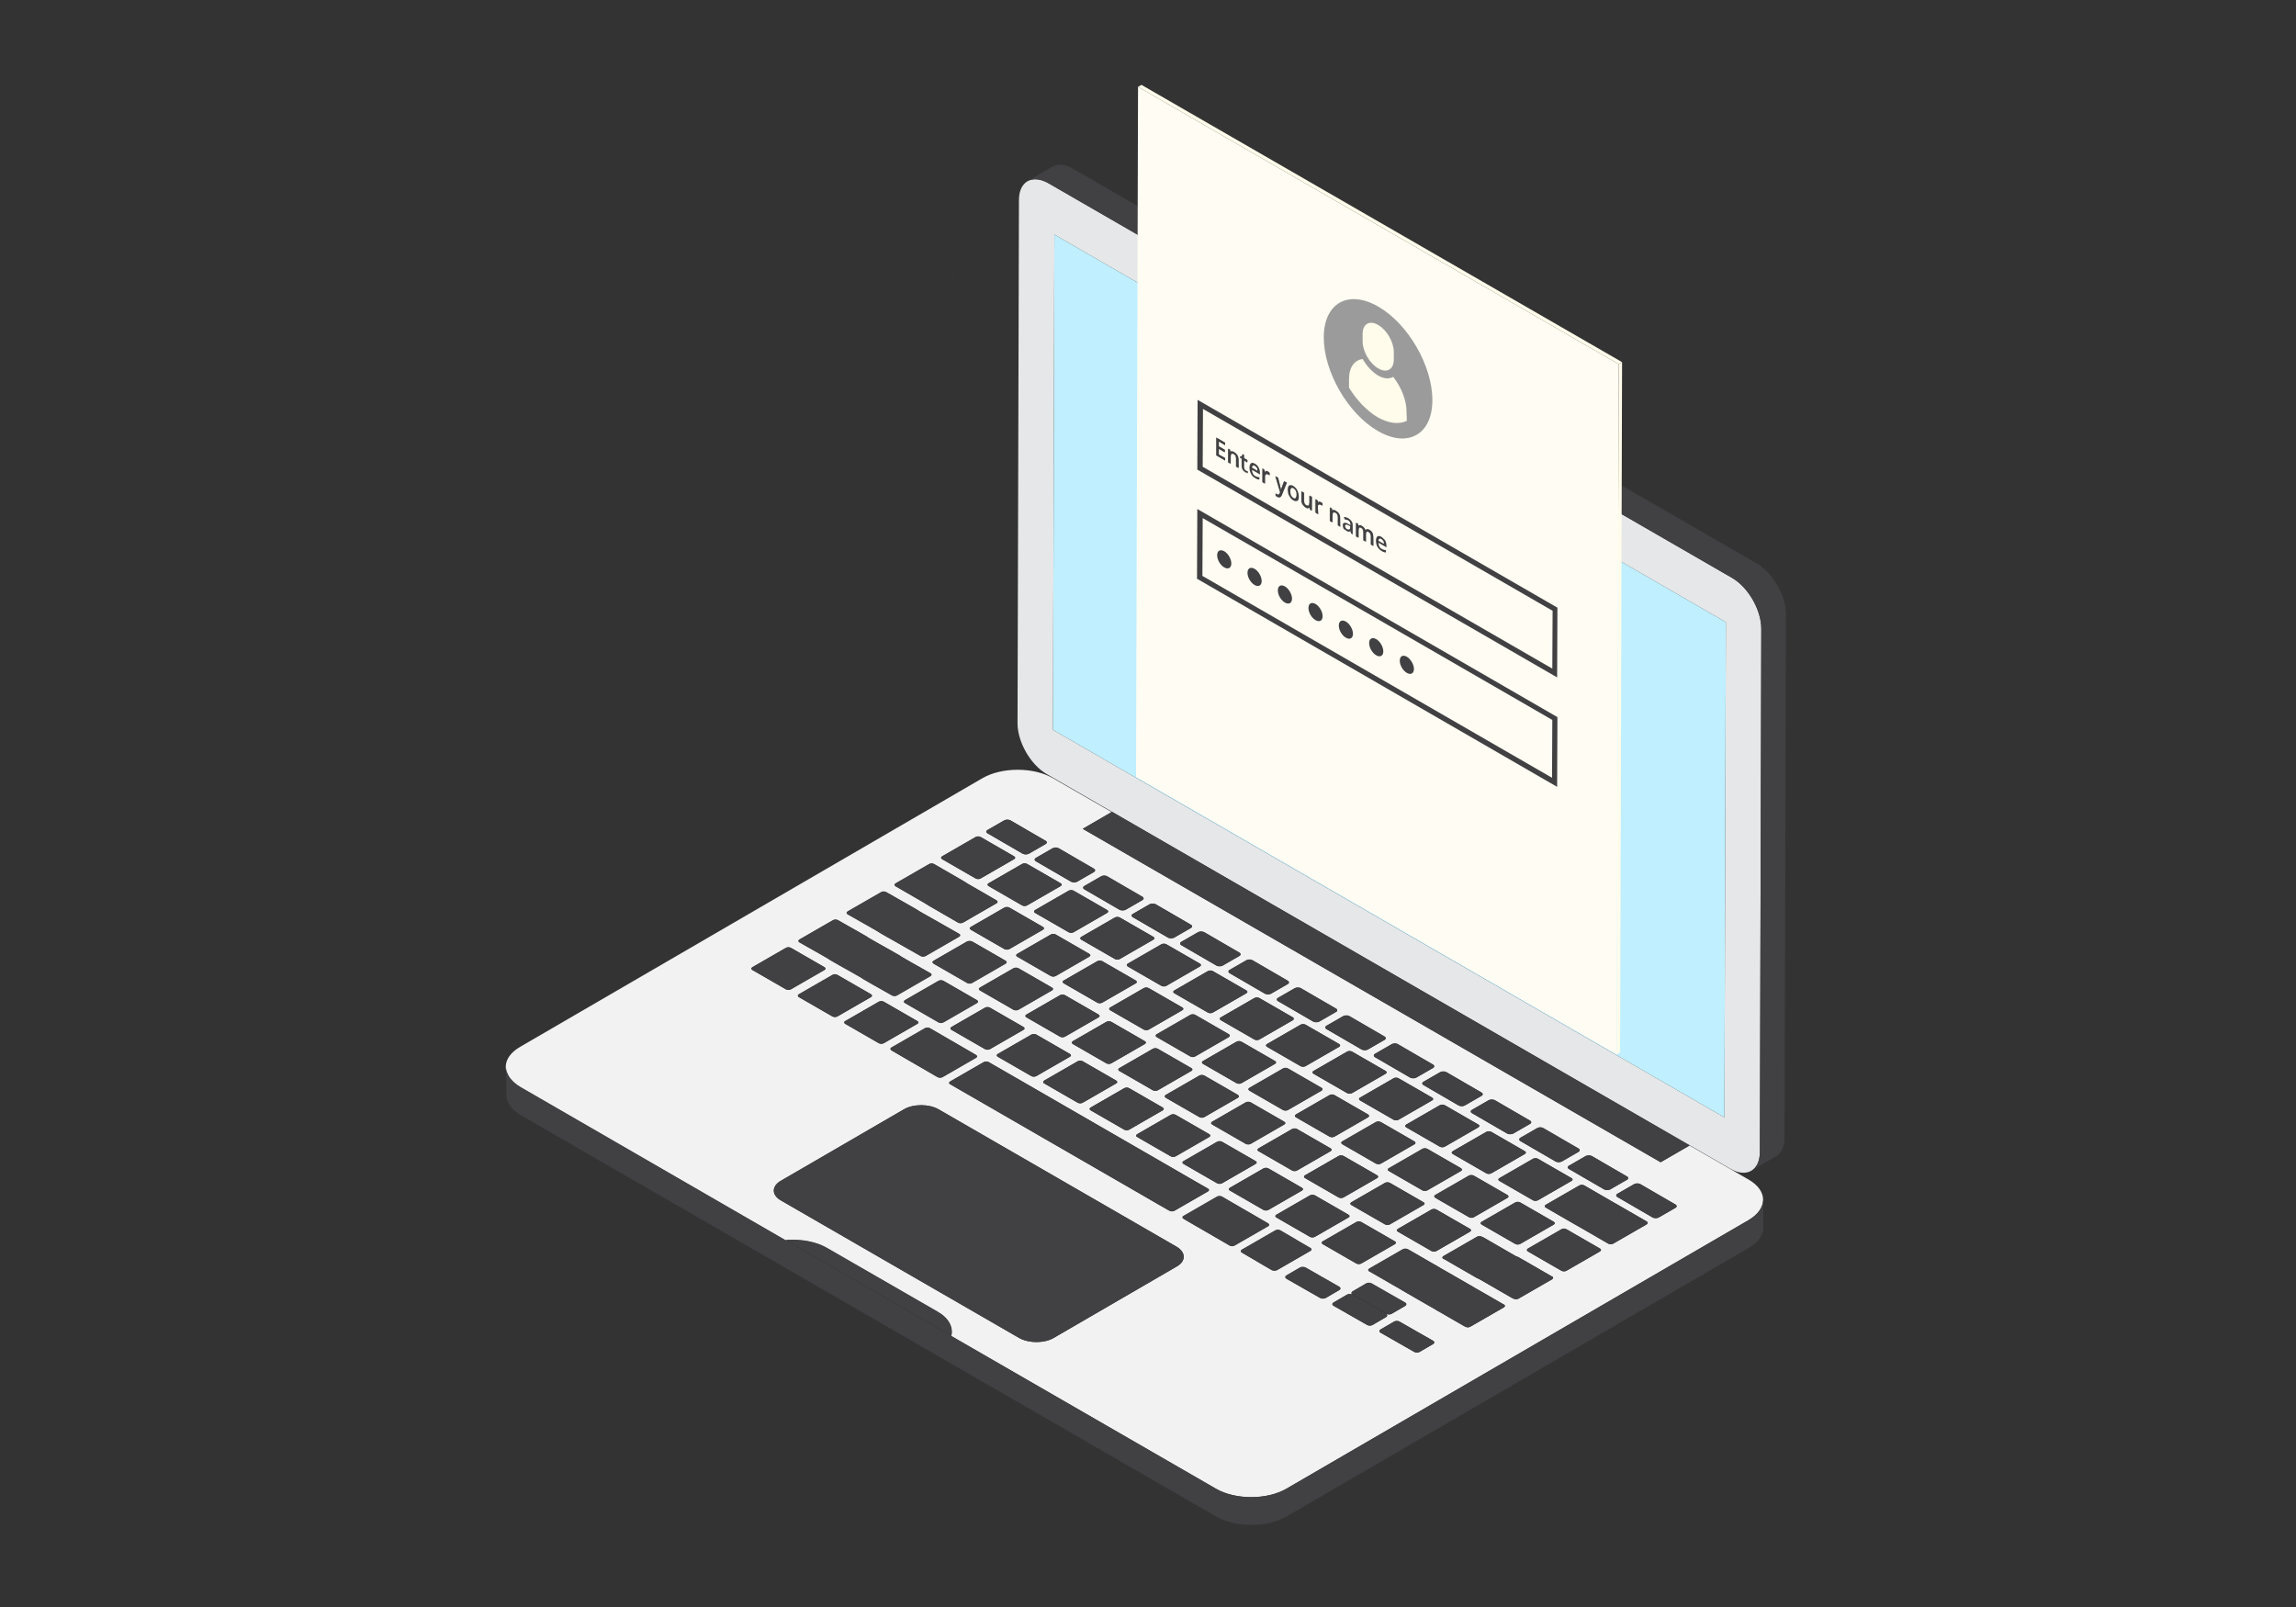 <?xml version="1.0" encoding="utf-8"?>
<svg id="master-artboard" viewBox="0 0 1400 980" version="1.1" xmlns="http://www.w3.org/2000/svg" x="0px" y="0px" width="1400px" height="980px" enable-background="new 0 0 1400 980" xmlns:xlink="http://www.w3.org/1999/xlink"><rect x="0" y="0" width="1400" height="980" fill="#333333" stroke="none"/><rect id="ee-background" x="0" y="0" width="1400" height="980" style="fill: white; fill-opacity: 0; pointer-events: none;"/>
<defs>
		<path d="M 0 0 H 1400 V 980 H 0 V 0 Z" id="SVGID_1_"/>
	</defs><clipPath id="SVGID_2_">
		<use overflow="visible" xlink:href="#SVGID_1_"/>
	</clipPath><path fill="#414042" d="M580.1,154.6C580.1,154.6,580.1,154.6,580.1,154.6c4.4,2.5,8.8,5.1,13.3,7.7c0,0,0,0,0,0&#10;&#9;&#9;&#9;&#9;&#9;&#9;C588.9,159.8,584.5,157.2,580.1,154.6z" transform="matrix(1, 0, 0, 1, -8.526512829121202e-14, 0)"/><path fill="#414042" d="M569.3,162.6c4.4,2.6,8.8,5.1,13.2,7.7c0,0-0.1,0.1-0.1,0.1L569.3,162.6&#10;&#9;&#9;&#9;&#9;&#9;&#9;C569.2,162.7,569.3,162.6,569.3,162.6z" transform="matrix(1, 0, 0, 1, -8.526512829121202e-14, 0)"/><path d="M 511.4 567.3 L 511.4 569.4 L 500.1 576 L 500.1 573.9 Z" fill="#F3FCFF" transform="matrix(1, 0, 0, 1, -8.526512829121202e-14, 0)"/><path fill="none" d="M923,306c0-3.7-2.6-8.2-5.8-10.1c-3.2-1.9-5.8-0.4-5.8,3.3c0,3.7,2.6,8.2,5.8,10.1&#10;&#9;&#9;&#9;&#9;&#9;C920.4,311.1,923,309.7,923,306z" transform="matrix(1, 0, 0, 1, -8.526512829121202e-14, 0)"/>
<g transform="matrix(1.729, 0, 0, 1.729, -511.531, -182.532)">
				<path fill="#F2F2F2" d="M912.5,521.6l-20.8-12l-10.2,5.9L677.7,397.9l10.2-5.9l-20.8-12c-6.8-3.9-17.9-3.9-24.7,0l-163.1,94.8&#10;&#9;&#9;&#9;&#9;&#9;c-6.8,3.9-6.8,10.3,0.1,14.3l93.4,53.9c5.3-0.4,10.8,0.5,14.8,2.9l38.7,22.3c4.1,2.3,5.7,5.5,5,8.6l93.4,53.9&#10;&#9;&#9;&#9;&#9;&#9;c6.8,3.9,17.9,3.9,24.7,0l163.1-94.8C919.4,531.9,919.3,525.5,912.5,521.6z M857.2,513.3l12.4,7.2c0.6,0.3,0.6,0.9,0,1.2&#10;&#9;&#9;&#9;&#9;&#9;l-5.9,3.4c-0.6,0.3-1.5,0.3-2.1,0l-12.4-7.2c-0.6-0.3-0.6-0.9,0-1.2l5.9-3.4C855.7,513,856.6,513,857.2,513.3z M594,465.7&#10;&#9;&#9;&#9;&#9;&#9;l11.8-6.8c0.5-0.3,1.3-0.3,1.8,0l11.8,6.8c0.5,0.3,0.5,0.7,0,1l-11.8,6.8c-0.5,0.3-1.3,0.3-1.8,0l-11.8-6.8&#10;&#9;&#9;&#9;&#9;&#9;C593.5,466.4,593.5,465.9,594,465.7z M591.2,464.1c-0.5,0.3-1.3,0.3-1.8,0l-11.8-6.8c-0.5-0.3-0.5-0.7,0-1l11.8-6.8&#10;&#9;&#9;&#9;&#9;&#9;c0.5-0.3,1.3-0.3,1.8,0l11.8,6.8c0.5,0.3,0.5,0.7,0,1L591.2,464.1z M761.9,490.3l-11.8,6.8c-0.5,0.3-1.3,0.3-1.8,0l-11.8-6.8&#10;&#9;&#9;&#9;&#9;&#9;c-0.5-0.3-0.5-0.7,0-1l11.8-6.8c0.5-0.3,1.3-0.3,1.8,0l11.8,6.8C762.4,489.5,762.4,490,761.9,490.3z M764.7,491.8&#10;&#9;&#9;&#9;&#9;&#9;c0.5-0.3,1.3-0.3,1.8,0l11.8,6.8c0.5,0.3,0.5,0.7,0,1l-11.8,6.8c-0.5,0.3-1.3,0.3-1.8,0l-11.8-6.8c-0.5-0.3-0.5-0.7,0-1&#10;&#9;&#9;&#9;&#9;&#9;L764.7,491.8z M745.5,480.8l-11.8,6.8c-0.5,0.3-1.3,0.3-1.8,0l-11.8-6.8c-0.5-0.3-0.5-0.7,0-1l11.8-6.8c0.5-0.3,1.3-0.3,1.8,0&#10;&#9;&#9;&#9;&#9;&#9;l11.8,6.8C746,480.1,746,480.5,745.5,480.8z M729.2,471.4l-11.8,6.8c-0.5,0.3-1.3,0.3-1.8,0l-11.8-6.8c-0.5-0.3-0.5-0.7,0-1&#10;&#9;&#9;&#9;&#9;&#9;l11.8-6.8c0.5-0.3,1.3-0.3,1.8,0l11.8,6.8C729.7,470.6,729.7,471.1,729.2,471.4z M674.2,472.8L686,466c0.5-0.3,1.3-0.3,1.8,0&#10;&#9;&#9;&#9;&#9;&#9;l11.8,6.8c0.5,0.3,0.5,0.7,0,1l-11.8,6.8c-0.5,0.3-1.3,0.3-1.8,0l-11.8-6.8C673.8,473.6,673.8,473.1,674.2,472.8z M671.5,471.2&#10;&#9;&#9;&#9;&#9;&#9;c-0.5,0.3-1.3,0.3-1.8,0l-11.8-6.8c-0.5-0.3-0.5-0.7,0-1l11.8-6.8c0.5-0.3,1.3-0.3,1.8,0l11.8,6.8c0.5,0.3,0.5,0.7,0,1&#10;&#9;&#9;&#9;&#9;&#9;L671.5,471.2z M690.6,482.3l11.8-6.8c0.5-0.3,1.3-0.3,1.8,0l11.8,6.8c0.5,0.3,0.5,0.7,0,1l-11.8,6.8c-0.5,0.3-1.3,0.3-1.8,0&#10;&#9;&#9;&#9;&#9;&#9;l-11.8-6.8C690.1,483,690.1,482.6,690.6,482.3z M712.8,461.9l-11.8,6.8c-0.5,0.3-1.3,0.3-1.8,0l-11.8-6.8c-0.5-0.3-0.5-0.8,0-1&#10;&#9;&#9;&#9;&#9;&#9;l11.8-6.8c0.5-0.3,1.3-0.3,1.8,0l11.8,6.8C713.3,461.2,713.3,461.6,712.8,461.9z M696.4,452.4l-11.8,6.8c-0.5,0.3-1.3,0.3-1.8,0&#10;&#9;&#9;&#9;&#9;&#9;l-11.8-6.8c-0.5-0.3-0.5-0.8,0-1l11.8-6.8c0.5-0.3,1.3-0.3,1.8,0l11.8,6.8C696.9,451.7,696.9,452.2,696.4,452.4z M680,443&#10;&#9;&#9;&#9;&#9;&#9;l-11.8,6.8c-0.5,0.3-1.3,0.3-1.8,0l-11.8-6.8c-0.5-0.3-0.5-0.7,0-1l11.8-6.8c0.5-0.3,1.3-0.3,1.8,0L680,442&#10;&#9;&#9;&#9;&#9;&#9;C680.5,442.2,680.5,442.7,680,443z M655,447.1l11.8,6.8c0.5,0.3,0.5,0.7,0,1l-11.8,6.8c-0.5,0.3-1.3,0.3-1.8,0l-11.8-6.8&#10;&#9;&#9;&#9;&#9;&#9;c-0.5-0.3-0.5-0.7,0-1l11.8-6.8C653.7,446.8,654.5,446.8,655,447.1z M643.2,461c0.5-0.3,1.3-0.3,1.8,0l11.8,6.8&#10;&#9;&#9;&#9;&#9;&#9;c0.5,0.3,0.5,0.7,0,1l-11.8,6.8c-0.5,0.3-1.3,0.3-1.8,0l-11.8-6.8c-0.5-0.3-0.5-0.7,0-1L643.2,461z M647.8,477.3l11.8-6.8&#10;&#9;&#9;&#9;&#9;&#9;c0.5-0.3,1.3-0.3,1.8,0l11.8,6.8c0.5,0.3,0.5,0.7,0,1l-11.8,6.8c-0.5,0.3-1.3,0.3-1.8,0l-11.8-6.8&#10;&#9;&#9;&#9;&#9;&#9;C647.3,478,647.3,477.6,647.8,477.3z M664.1,486.7l11.8-6.8c0.5-0.3,1.3-0.3,1.8,0l11.8,6.8c0.5,0.3,0.5,0.7,0,1l-11.8,6.8&#10;&#9;&#9;&#9;&#9;&#9;c-0.5,0.3-1.3,0.3-1.8,0l-11.8-6.8C663.7,487.5,663.6,487,664.1,486.7z M680.5,496.2l11.8-6.8c0.5-0.3,1.3-0.3,1.8,0l11.8,6.8&#10;&#9;&#9;&#9;&#9;&#9;c0.5,0.3,0.5,0.7,0,1l-11.8,6.8c-0.5,0.3-1.3,0.3-1.8,0l-11.8-6.8C680,496.9,680,496.5,680.5,496.2z M696.9,505.6l11.8-6.8&#10;&#9;&#9;&#9;&#9;&#9;c0.5-0.3,1.3-0.3,1.8,0l11.8,6.8c0.5,0.3,0.5,0.7,0,1l-11.8,6.8c-0.5,0.3-1.3,0.3-1.8,0l-11.8-6.8&#10;&#9;&#9;&#9;&#9;&#9;C696.4,506.4,696.4,505.9,696.9,505.6z M720.6,499.6c-0.5,0.3-1.3,0.3-1.8,0l-11.8-6.8c-0.5-0.3-0.5-0.7,0-1l11.8-6.8&#10;&#9;&#9;&#9;&#9;&#9;c0.5-0.3,1.3-0.3,1.8,0l11.8,6.8c0.5,0.3,0.5,0.7,0,1L720.6,499.6z M723.4,501.2l11.8-6.8c0.5-0.3,1.3-0.3,1.8,0l11.8,6.8&#10;&#9;&#9;&#9;&#9;&#9;c0.5,0.3,0.5,0.7,0,1l-11.8,6.8c-0.5,0.3-1.3,0.3-1.8,0l-11.8-6.8C722.9,501.9,722.9,501.5,723.4,501.2z M739.7,510.6l11.8-6.8&#10;&#9;&#9;&#9;&#9;&#9;c0.5-0.3,1.3-0.3,1.8,0l11.8,6.8c0.5,0.3,0.5,0.7,0,1l-11.8,6.8c-0.5,0.3-1.3,0.3-1.8,0l-11.8-6.8&#10;&#9;&#9;&#9;&#9;&#9;C739.2,511.4,739.2,510.9,739.7,510.6z M756.1,520.1l11.8-6.8c0.5-0.3,1.3-0.3,1.8,0l11.8,6.8c0.5,0.3,0.5,0.7,0,1l-11.8,6.8&#10;&#9;&#9;&#9;&#9;&#9;c-0.5,0.3-1.3,0.3-1.8,0l-11.8-6.8C755.6,520.8,755.6,520.4,756.1,520.1z M781.1,516l-11.8-6.8c-0.5-0.3-0.5-0.7,0-1l11.8-6.8&#10;&#9;&#9;&#9;&#9;&#9;c0.5-0.3,1.3-0.3,1.8,0l11.8,6.8c0.5,0.3,0.5,0.7,0,1l-11.8,6.8C782.4,516.3,781.6,516.3,781.1,516z M785.7,517.6l11.8-6.8&#10;&#9;&#9;&#9;&#9;&#9;c0.5-0.3,1.3-0.3,1.8,0l11.8,6.8c0.5,0.3,0.5,0.7,0,1l-11.8,6.8c-0.5,0.3-1.3,0.3-1.8,0l-11.8-6.8&#10;&#9;&#9;&#9;&#9;&#9;C785.2,518.3,785.2,517.9,785.7,517.6z M808.2,512.6c-0.5-0.3-0.5-0.7,0-1l11.8-6.8c0.5-0.3,1.3-0.3,1.8,0l11.8,6.8&#10;&#9;&#9;&#9;&#9;&#9;c0.5,0.3,0.5,0.7,0,1l-11.8,6.8c-0.5,0.3-1.3,0.3-1.8,0L808.2,512.6z M817.2,503.2l-11.8,6.8c-0.5,0.3-1.3,0.3-1.8,0l-11.8-6.8&#10;&#9;&#9;&#9;&#9;&#9;c-0.5-0.3-0.5-0.7,0-1l11.8-6.8c0.5-0.3,1.3-0.3,1.8,0l11.8,6.8C817.7,502.4,817.7,502.9,817.2,503.2z M800.9,493.7l-11.8,6.8&#10;&#9;&#9;&#9;&#9;&#9;c-0.5,0.3-1.3,0.3-1.8,0l-11.8-6.8c-0.5-0.3-0.5-0.8,0-1l11.8-6.8c0.5-0.3,1.3-0.3,1.8,0l11.8,6.8&#10;&#9;&#9;&#9;&#9;&#9;C801.4,493,801.4,493.5,800.9,493.7z M784.5,484.3l-11.8,6.8c-0.5,0.3-1.3,0.3-1.8,0l-11.8-6.8c-0.5-0.3-0.5-0.8,0-1l11.8-6.8&#10;&#9;&#9;&#9;&#9;&#9;c0.5-0.3,1.3-0.3,1.8,0l11.8,6.8C785,483.5,785,484,784.5,484.3z M768.1,474.8l-11.8,6.8c-0.5,0.3-1.3,0.3-1.8,0l-11.8-6.8&#10;&#9;&#9;&#9;&#9;&#9;c-0.5-0.3-0.5-0.7,0-1l11.8-6.8c0.5-0.3,1.3-0.3,1.8,0l11.8,6.8C768.6,474.1,768.6,474.5,768.1,474.8z M751.8,465.4l-11.8,6.8&#10;&#9;&#9;&#9;&#9;&#9;c-0.5,0.3-1.3,0.3-1.8,0l-11.8-6.8c-0.5-0.3-0.5-0.7,0-1l11.8-6.8c0.5-0.3,1.3-0.3,1.8,0l11.8,6.8&#10;&#9;&#9;&#9;&#9;&#9;C752.2,464.6,752.2,465.1,751.8,465.4z M735.4,455.9l-11.8,6.8c-0.5,0.3-1.3,0.3-1.8,0l-11.8-6.8c-0.5-0.3-0.5-0.7,0-1l11.8-6.8&#10;&#9;&#9;&#9;&#9;&#9;c0.5-0.3,1.3-0.3,1.8,0l11.8,6.8C735.9,455.2,735.9,455.6,735.4,455.9z M719,446.5l-11.8,6.8c-0.5,0.3-1.3,0.3-1.8,0l-11.8-6.8&#10;&#9;&#9;&#9;&#9;&#9;c-0.5-0.3-0.5-0.7,0-1l11.8-6.8c0.5-0.3,1.3-0.3,1.8,0l11.8,6.8C719.5,445.7,719.5,446.2,719,446.5z M702.6,437l-11.8,6.8&#10;&#9;&#9;&#9;&#9;&#9;c-0.5,0.3-1.3,0.3-1.8,0l-11.8-6.8c-0.5-0.3-0.5-0.7,0-1l11.8-6.8c0.5-0.3,1.3-0.3,1.8,0l11.8,6.8&#10;&#9;&#9;&#9;&#9;&#9;C703.1,436.3,703.1,436.7,702.6,437z M686.3,427.6l-11.8,6.8c-0.5,0.3-1.3,0.3-1.8,0l-11.8-6.8c-0.5-0.3-0.5-0.7,0-1l11.8-6.8&#10;&#9;&#9;&#9;&#9;&#9;c0.5-0.3,1.3-0.3,1.8,0l11.8,6.8C686.8,426.8,686.8,427.3,686.3,427.6z M669.9,418.1l-11.8,6.8c-0.5,0.3-1.3,0.3-1.8,0&#10;&#9;&#9;&#9;&#9;&#9;l-11.8-6.8c-0.5-0.3-0.5-0.7,0-1l11.8-6.8c0.5-0.3,1.3-0.3,1.8,0l11.8,6.8C670.4,417.4,670.4,417.8,669.9,418.1z M651.8,425.7&#10;&#9;&#9;&#9;&#9;&#9;l11.8,6.8c0.5,0.3,0.5,0.7,0,1l-11.8,6.8c-0.5,0.3-1.3,0.3-1.8,0l-11.8-6.8c-0.5-0.3-0.5-0.7,0-1l11.8-6.8&#10;&#9;&#9;&#9;&#9;&#9;C650.5,425.4,651.3,425.4,651.8,425.7z M638.7,437.6l11.8,6.8c0.5,0.3,0.5,0.7,0,1l-11.8,6.8c-0.5,0.3-1.3,0.3-1.8,0l-11.8-6.8&#10;&#9;&#9;&#9;&#9;&#9;c-0.5-0.3-0.5-0.7,0-1l11.8-6.8C637.4,437.4,638.2,437.4,638.7,437.6z M626.8,451.5c0.5-0.3,1.3-0.3,1.8,0l11.8,6.8&#10;&#9;&#9;&#9;&#9;&#9;c0.5,0.3,0.5,0.7,0,1l-11.8,6.8c-0.5,0.3-1.3,0.3-1.8,0l-11.8-6.8c-0.5-0.3-0.5-0.7,0-1L626.8,451.5z M610.3,475.1l11.8-6.8&#10;&#9;&#9;&#9;&#9;&#9;c0.5-0.3,1.3-0.3,1.8,0l4.3,2.5l7.6,4.4l4.3,2.5c0.5,0.3,0.5,0.7,0,1l-11.8,6.8c-0.5,0.3-1.3,0.3-1.8,0l-4.3-2.5l-7.6-4.4&#10;&#9;&#9;&#9;&#9;&#9;l-4.3-2.5C609.9,475.9,609.9,475.4,610.3,475.1z M631,487l11.8-6.8c0.5-0.3,1.3-0.3,1.8,0l5.9,3.4l5.9,3.4l53.7,31l7.6,4.4&#10;&#9;&#9;&#9;&#9;&#9;l4.2,2.4c0.5,0.3,0.5,0.7,0,1l-11.8,6.8c-0.5,0.3-1.3,0.3-1.8,0l-4.2-2.4l-7.6-4.4l-53.7-31l-5.9-3.4l-5.9-3.4&#10;&#9;&#9;&#9;&#9;&#9;C630.5,487.8,630.5,487.3,631,487z M713.3,516.1c-0.5-0.3-0.5-0.7,0-1l11.8-6.8c0.5-0.3,1.3-0.3,1.8,0l11.8,6.8&#10;&#9;&#9;&#9;&#9;&#9;c0.5,0.3,0.5,0.7,0,1l-11.8,6.8c-0.5,0.3-1.3,0.3-1.8,0L713.3,516.1z M729.6,524.5l11.8-6.8c0.5-0.3,1.3-0.3,1.8,0l11.8,6.8&#10;&#9;&#9;&#9;&#9;&#9;c0.5,0.3,0.5,0.7,0,1l-11.8,6.8c-0.5,0.3-1.3,0.3-1.8,0l-11.8-6.8C729.1,525.3,729.1,524.8,729.6,524.5z M746,534l11.8-6.8&#10;&#9;&#9;&#9;&#9;&#9;c0.5-0.3,1.3-0.3,1.8,0l11.8,6.8c0.5,0.3,0.5,0.7,0,1l-11.8,6.8c-0.5,0.3-1.3,0.3-1.8,0L746,535&#10;&#9;&#9;&#9;&#9;&#9;C745.5,534.7,745.5,534.3,746,534z M762.4,543.4l11.8-6.8c0.5-0.3,1.3-0.3,1.8,0l11.8,6.8c0.5,0.3,0.5,0.7,0,1l-11.8,6.8&#10;&#9;&#9;&#9;&#9;&#9;c-0.5,0.3-1.3,0.3-1.8,0l-11.8-6.8C761.9,544.2,761.9,543.7,762.4,543.4z M786.1,537.4c-0.5,0.3-1.3,0.3-1.8,0l-11.8-6.8&#10;&#9;&#9;&#9;&#9;&#9;c-0.5-0.3-0.5-0.7,0-1l11.8-6.8c0.5-0.3,1.3-0.3,1.8,0l11.8,6.8c0.5,0.3,0.5,0.7,0,1L786.1,537.4z M788.9,539l11.8-6.8&#10;&#9;&#9;&#9;&#9;&#9;c0.5-0.3,1.3-0.3,1.8,0l11.8,6.8c0.5,0.3,0.5,0.7,0,1l-11.8,6.8c-0.5,0.3-1.3,0.3-1.8,0l-11.8-6.8&#10;&#9;&#9;&#9;&#9;&#9;C788.4,539.8,788.4,539.3,788.9,539z M813.9,534.9l-11.8-6.8c-0.5-0.3-0.5-0.7,0-1l11.8-6.8c0.5-0.3,1.3-0.3,1.8,0l11.8,6.8&#10;&#9;&#9;&#9;&#9;&#9;c0.5,0.3,0.5,0.7,0,1l-11.8,6.8C815.2,535.2,814.4,535.2,813.9,534.9z M818.4,536.5l11.8-6.8c0.5-0.3,1.3-0.3,1.8,0l11.8,6.8&#10;&#9;&#9;&#9;&#9;&#9;c0.5,0.3,0.5,0.7,0,1l-11.8,6.8c-0.5,0.3-1.3,0.3-1.8,0l-11.8-6.8C817.9,537.2,817.9,536.8,818.4,536.5z M836.5,528.9l-11.8-6.8&#10;&#9;&#9;&#9;&#9;&#9;c-0.5-0.3-0.5-0.7,0-1l11.8-6.8c0.5-0.3,1.3-0.3,1.8,0l11.8,6.8c0.5,0.3,0.5,0.7,0,1l-11.8,6.8&#10;&#9;&#9;&#9;&#9;&#9;C837.7,529.2,836.9,529.2,836.5,528.9z M840.1,503.5l12.4,7.2c0.6,0.3,0.6,0.9,0,1.2l-5.9,3.4c-0.6,0.3-1.5,0.3-2.1,0l-12.4-7.2&#10;&#9;&#9;&#9;&#9;&#9;c-0.6-0.3-0.6-0.9,0-1.2l5.9-3.4C838.6,503.1,839.5,503.1,840.1,503.5z M823,493.6l12.4,7.2c0.6,0.3,0.6,0.9,0,1.2l-5.9,3.4&#10;&#9;&#9;&#9;&#9;&#9;c-0.6,0.3-1.5,0.3-2.1,0l-12.4-7.2c-0.6-0.3-0.6-0.9,0-1.2l5.9-3.4C821.5,493.3,822.4,493.3,823,493.6z M805.9,483.7l12.4,7.2&#10;&#9;&#9;&#9;&#9;&#9;c0.6,0.3,0.6,0.9,0,1.2l-5.9,3.4c-0.6,0.3-1.5,0.3-2.1,0l-12.4-7.2c-0.6-0.3-0.6-0.9,0-1.2l5.9-3.4&#10;&#9;&#9;&#9;&#9;&#9;C804.4,483.4,805.3,483.4,805.9,483.7z M788.8,473.9l12.4,7.2c0.6,0.3,0.6,0.9,0,1.2l-5.9,3.4c-0.6,0.3-1.5,0.3-2.1,0l-12.4-7.2&#10;&#9;&#9;&#9;&#9;&#9;c-0.6-0.3-0.6-0.9,0-1.2l5.9-3.4C787.3,473.5,788.3,473.5,788.8,473.9z M771.7,464l12.4,7.2c0.6,0.3,0.6,0.9,0,1.2l-5.9,3.4&#10;&#9;&#9;&#9;&#9;&#9;c-0.6,0.3-1.5,0.3-2.1,0l-12.4-7.2c-0.6-0.3-0.6-0.9,0-1.2l5.9-3.4C770.2,463.7,771.2,463.7,771.7,464z M754.6,454.1l12.4,7.2&#10;&#9;&#9;&#9;&#9;&#9;c0.6,0.3,0.6,0.9,0,1.2l-5.9,3.4c-0.6,0.3-1.5,0.3-2.1,0l-12.4-7.2c-0.6-0.3-0.6-0.9,0-1.2l5.9-3.4&#10;&#9;&#9;&#9;&#9;&#9;C753.1,453.8,754.1,453.8,754.6,454.1z M737.6,444.3l12.4,7.2c0.6,0.3,0.6,0.9,0,1.2l-5.9,3.4c-0.6,0.3-1.5,0.3-2.1,0l-12.4-7.2&#10;&#9;&#9;&#9;&#9;&#9;c-0.6-0.3-0.6-0.9,0-1.2l5.9-3.4C736.1,443.9,737,443.9,737.6,444.3z M720.5,434.4l12.4,7.2c0.6,0.3,0.6,0.9,0,1.2l-5.9,3.4&#10;&#9;&#9;&#9;&#9;&#9;c-0.6,0.3-1.5,0.3-2.1,0l-12.4-7.2c-0.6-0.3-0.6-0.9,0-1.2l5.9-3.4C719,434.1,719.9,434.1,720.5,434.4z M703.4,424.5l12.4,7.2&#10;&#9;&#9;&#9;&#9;&#9;c0.6,0.3,0.6,0.9,0,1.2l-5.9,3.4c-0.6,0.3-1.5,0.3-2.1,0l-12.4-7.2c-0.6-0.3-0.6-0.9,0-1.2l5.9-3.4&#10;&#9;&#9;&#9;&#9;&#9;C701.9,424.2,702.8,424.2,703.4,424.5z M686.3,414.7l12.4,7.2c0.6,0.3,0.6,0.9,0,1.2l-5.9,3.4c-0.6,0.3-1.5,0.3-2.1,0l-12.4-7.2&#10;&#9;&#9;&#9;&#9;&#9;c-0.6-0.3-0.6-0.9,0-1.2l5.9-3.4C684.8,414.3,685.7,414.3,686.3,414.7z M669.2,404.8l12.4,7.2c0.6,0.3,0.6,0.9,0,1.2l-5.9,3.4&#10;&#9;&#9;&#9;&#9;&#9;c-0.6,0.3-1.5,0.3-2.1,0l-12.4-7.2c-0.6-0.3-0.6-0.9,0-1.2l5.9-3.4C667.7,404.5,668.6,404.5,669.2,404.8z M644.2,398.3l5.9-3.4&#10;&#9;&#9;&#9;&#9;&#9;c0.6-0.3,1.5-0.3,2.1,0l12.4,7.2c0.6,0.3,0.6,0.9,0,1.2l-5.9,3.4c-0.6,0.3-1.5,0.3-2.1,0l-12.4-7.2&#10;&#9;&#9;&#9;&#9;&#9;C643.6,399.2,643.6,398.7,644.2,398.3z M628.1,407.6l11.8-6.8c0.5-0.3,1.3-0.3,1.8,0l11.8,6.8c0.5,0.3,0.5,0.7,0,1l-11.8,6.8&#10;&#9;&#9;&#9;&#9;&#9;c-0.5,0.3-1.3,0.3-1.8,0l-11.8-6.8C627.7,408.4,627.6,407.9,628.1,407.6z M611.7,417.2l11.8-6.8c0.5-0.3,1.3-0.3,1.8,0l10.2,5.9&#10;&#9;&#9;&#9;&#9;&#9;l1.6,1l10.2,5.9c0.5,0.3,0.5,0.7,0,1l-11.8,6.8c-0.5,0.3-1.3,0.3-1.8,0l-10.2-5.9l-1.6-1l-10.2-5.9&#10;&#9;&#9;&#9;&#9;&#9;C611.2,417.9,611.2,417.5,611.7,417.2z M594.8,427l11.8-6.8c0.5-0.3,1.3-0.3,1.8,0l3.7,2.1l6.5,3.7l1.6,1l2.1,1.2l1.6,0.9&#10;&#9;&#9;&#9;&#9;&#9;l6.5,3.7l3.7,2.1c0.5,0.3,0.5,0.7,0,1l-11.8,6.8c-0.5,0.3-1.3,0.3-1.8,0l-3.7-2.1l-6.5-3.7l-1.6-0.9l-2.1-1.2l-1.6-1l-6.5-3.7&#10;&#9;&#9;&#9;&#9;&#9;l-3.7-2.1C594.3,427.7,594.3,427.3,594.8,427z M577.8,436.9l11.8-6.8c0.5-0.3,1.3-0.3,1.8,0l3.7,2.1l3.2,1.8l3.3,1.9l0.4,0.3&#10;&#9;&#9;&#9;&#9;&#9;l1.2,0.7l2.1,1.2l1.6,0.9l1.6,0.9l1.6,0.9l2.1,1.2l1.2,0.7l0.4,0.3l3.3,1.9l3.2,1.8l3.7,2.1c0.5,0.3,0.5,0.7,0,1l-11.8,6.8&#10;&#9;&#9;&#9;&#9;&#9;c-0.5,0.3-1.3,0.3-1.8,0l-3.7-2.1l-3.2-1.8l-3.3-1.9l-0.4-0.3l-1.2-0.7l-2.1-1.2l-1.6-0.9l-1.6-0.9l-1.6-0.9l-2.1-1.2l-1.2-0.7&#10;&#9;&#9;&#9;&#9;&#9;l-0.4-0.3l-3.3-1.9l-3.2-1.8l-3.7-2.1C577.3,437.6,577.3,437.2,577.8,436.9z M561.2,446.7l11.8-6.8c0.5-0.3,1.3-0.3,1.8,0&#10;&#9;&#9;&#9;&#9;&#9;l11.8,6.8c0.5,0.3,0.5,0.7,0,1l-11.8,6.8c-0.5,0.3-1.3,0.3-1.8,0l-11.8-6.8C560.7,447.5,560.7,447,561.2,446.7z M710.8,552.3&#10;&#9;&#9;&#9;&#9;&#9;l-43.4,25.2c-3.3,1.9-8.7,1.9-12.1,0l-84-48.5c-3.4-1.9-3.4-5.1,0-7l43.4-25.2c3.3-1.9,8.7-1.9,12.1,0l84,48.5&#10;&#9;&#9;&#9;&#9;&#9;C714.1,547.3,714.2,550.4,710.8,552.3z M729.5,544.9l-4.3-2.5l-7.6-4.4l-4.3-2.5c-0.5-0.3-0.5-0.7,0-1l11.8-6.8&#10;&#9;&#9;&#9;&#9;&#9;c0.5-0.3,1.3-0.3,1.8,0l4.3,2.5l7.6,4.4l4.3,2.5c0.5,0.3,0.5,0.7,0,1l-11.8,6.8C730.8,545.2,730,545.2,729.5,544.9z&#10;&#9;&#9;&#9;&#9;&#9; M744.4,553.6l-4.3-2.5l-2-1.2l-4.3-2.5c-0.5-0.3-0.5-0.7,0-1l11.8-6.8c0.5-0.3,1.3-0.3,1.8,0l4.3,2.5l2,1.2l4.3,2.5&#10;&#9;&#9;&#9;&#9;&#9;c0.5,0.3,0.5,0.7,0,1l-11.8,6.8C745.7,553.8,744.9,553.8,744.4,553.6z M761.4,563.4l-11.9-6.8c-0.5-0.3-0.5-0.8,0-1.1l4.8-2.8&#10;&#9;&#9;&#9;&#9;&#9;c0.5-0.3,1.4-0.3,2,0l11.9,6.8c0.5,0.3,0.5,0.8,0,1.1l-4.8,2.8C762.8,563.7,762,563.7,761.4,563.4z M778,572.9l-11.9-6.8&#10;&#9;&#9;&#9;&#9;&#9;c-0.5-0.3-0.5-0.8,0-1.1l4.8-2.8c0.5-0.3,1.4-0.3,1.9,0c-0.5-0.3-0.5-0.8,0-1.1l4.8-2.8c0.5-0.3,1.4-0.3,1.9,0l11.9,6.8&#10;&#9;&#9;&#9;&#9;&#9;c0.5,0.3,0.5,0.8,0,1.1l-4.8,2.8c-0.5,0.3-1.4,0.3-1.9,0c0.5,0.3,0.5,0.8,0,1.1l-4.8,2.8C779.4,573.2,778.5,573.2,778,572.9z&#10;&#9;&#9;&#9;&#9;&#9; M801.3,579.6l-4.8,2.8c-0.5,0.3-1.4,0.3-1.9,0l-11.9-6.8c-0.5-0.3-0.5-0.8,0-1.1l4.8-2.8c0.5-0.3,1.4-0.3,1.9,0l11.9,6.8&#10;&#9;&#9;&#9;&#9;&#9;C801.8,578.8,801.8,579.3,801.3,579.6z M826.2,566.7l-11.8,6.8c-0.5,0.3-1.3,0.3-1.8,0l-0.4-0.2l-9-5.2l-0.4-0.2l-2-1.2&#10;&#9;&#9;&#9;&#9;&#9;l-0.5-0.3l-0.4-0.2l-8.5-4.9L791,561l-0.4-0.2l-2-1.2l-0.4-0.2l-9-5.2l-0.4-0.2c-0.5-0.3-0.5-0.7,0-1l11.8-6.8&#10;&#9;&#9;&#9;&#9;&#9;c0.5-0.3,1.3-0.3,1.8,0l0.4,0.2l9,5.2l0.4,0.2l2,1.2l0.5,0.3l0.4,0.2l8.5,4.9l0.5,0.3l0.4,0.2l2,1.2l0.4,0.2l9,5.2l0.4,0.2&#10;&#9;&#9;&#9;&#9;&#9;C826.7,565.9,826.7,566.4,826.2,566.7z M843.2,556.8l-11.8,6.8c-0.5,0.3-1.3,0.3-1.8,0l-0.3-0.1l-11.6-6.7l-0.3-0.1&#10;&#9;&#9;&#9;&#9;&#9;c-0.1,0-0.1-0.1-0.1-0.1c-0.1,0-0.2-0.1-0.2-0.1l-0.3-0.1l-11.6-6.7l-0.3-0.1c-0.5-0.3-0.5-0.7,0-1l11.8-6.8&#10;&#9;&#9;&#9;&#9;&#9;c0.5-0.3,1.3-0.3,1.8,0l0.3,0.1l11.6,6.7l0.3,0.1c0.1,0,0.1,0.1,0.2,0.1c0.1,0,0.2,0,0.2,0.1l0.3,0.1l11.6,6.7l0.3,0.1&#10;&#9;&#9;&#9;&#9;&#9;C843.7,556,843.7,556.5,843.2,556.8z M860.1,547l-11.8,6.8c-0.5,0.3-1.3,0.3-1.8,0l-11.8-6.8c-0.5-0.3-0.5-0.7,0-1l11.8-6.8&#10;&#9;&#9;&#9;&#9;&#9;c0.5-0.3,1.3-0.3,1.8,0l11.8,6.8C860.6,546.2,860.6,546.7,860.1,547z M876.6,537.4l-11.8,6.8c-0.5,0.3-1.3,0.3-1.8,0l-10.2-5.9&#10;&#9;&#9;&#9;&#9;&#9;l-1.6-0.9l-10.2-5.9c-0.5-0.3-0.5-0.7,0-1l11.8-6.8c0.5-0.3,1.3-0.3,1.8,0l10.2,5.9l1.6,0.9l10.2,5.9&#10;&#9;&#9;&#9;&#9;&#9;C877,536.7,877,537.2,876.6,537.4z M886.7,531.6l-5.9,3.4c-0.6,0.3-1.5,0.3-2.1,0l-12.4-7.2c-0.6-0.3-0.6-0.9,0-1.2l5.9-3.4&#10;&#9;&#9;&#9;&#9;&#9;c0.6-0.3,1.5-0.3,2.1,0l12.4,7.2C887.3,530.7,887.3,531.2,886.7,531.6z"/>
				<g>
					<g>
						<path fill="#414042" d="M626.4,568.1c4.1,2.3,5.7,5.5,5,8.6l-58.5-33.8c5.3-0.4,10.8,0.5,14.8,2.9L626.4,568.1z"/>
					</g>
				</g>
				<path fill="#E6E7E8" d="M906.7,309.4L665.6,170.2c-5.7-3.3-10.4-0.6-10.4,5.9l-0.5,184.6c0,6.6,4.6,14.6,10.3,17.9l241.1,139.2&#10;&#9;&#9;&#9;&#9;&#9;c5.7,3.3,10.4,0.6,10.4-5.9l0.5-184.6C917,320.7,912.4,312.7,906.7,309.4z M904,499.7L667.2,363l0.5-174.7L904.5,325L904,499.7z&#10;&#9;&#9;&#9;&#9;&#9;"/>
				<g>
					<g>
						<path d="M 904.5 325 L 904 499.7 L 667.2 363 L 667.7 188.3 Z" fill="#C0EFFF"/>
					</g>
				</g>
				<g>
					<path fill="#414042" d="M915.4,304.3L674.3,165.1c-2.9-1.7-5.5-1.8-7.4-0.7l-8.7,5.1c1.9-1.1,4.5-0.9,7.4,0.7l241.1,139.2&#10;&#9;&#9;&#9;&#9;&#9;&#9;c5.7,3.3,10.3,11.3,10.3,17.9l-0.5,184.6c0,3.3-1.2,5.6-3,6.6l8.7-5.1c1.9-1.1,3-3.4,3-6.6l0.5-184.6&#10;&#9;&#9;&#9;&#9;&#9;&#9;C925.7,315.7,921.1,307.6,915.4,304.3z"/>
				</g>
				<g>
					<g>
						<path d="M 891.7 509.6 L 881.5 515.5 L 677.7 397.9 L 688 391.9 Z" fill="#414042"/>
					</g>
				</g>
				<g>
					<g>
						<path fill="#414042" d="M710.8,545.3c3.3,1.9,3.4,5.1,0,7l-43.4,25.2c-3.3,1.9-8.7,1.9-12.1,0l-84-48.5c-3.4-1.9-3.4-5.1,0-7&#10;&#9;&#9;&#9;&#9;&#9;&#9;&#9;l43.4-25.2c3.3-1.9,8.7-1.9,12.1,0L710.8,545.3z"/>
					</g>
				</g>
				<g>
					<g>
						<g>
							<path fill="#414042" d="M647.3,423.1c0.5,0.3,0.5,0.7,0,1l-11.8,6.8c-0.5,0.3-1.3,0.3-1.8,0l-10.2-5.9l-1.6-1l-10.2-5.9&#10;&#9;&#9;&#9;&#9;&#9;&#9;&#9;&#9;c-0.5-0.3-0.5-0.7,0-1l11.8-6.8c0.5-0.3,1.3-0.3,1.8,0l10.2,5.9l1.6,1L647.3,423.1z"/>
						</g>
					</g>
					<g>
						<g>
							<path fill="#414042" d="M686.3,426.5c0.5,0.3,0.5,0.7,0,1l-11.8,6.8c-0.5,0.3-1.3,0.3-1.8,0l-11.8-6.8c-0.5-0.3-0.5-0.7,0-1&#10;&#9;&#9;&#9;&#9;&#9;&#9;&#9;&#9;l11.8-6.8c0.5-0.3,1.3-0.3,1.8,0L686.3,426.5z"/>
						</g>
					</g>
					<g>
						<g>
							<path fill="#414042" d="M663.7,432.5c0.5,0.3,0.5,0.7,0,1l-11.8,6.8c-0.5,0.3-1.3,0.3-1.8,0l-11.8-6.8c-0.5-0.3-0.5-0.7,0-1&#10;&#9;&#9;&#9;&#9;&#9;&#9;&#9;&#9;l11.8-6.8c0.5-0.3,1.3-0.3,1.8,0L663.7,432.5z"/>
						</g>
					</g>
					<g>
						<g>
							<path fill="#414042" d="M634.1,435c0.5,0.3,0.5,0.7,0,1l-11.8,6.8c-0.5,0.3-1.3,0.3-1.8,0l-3.7-2.1l-6.5-3.7l-1.6-0.9&#10;&#9;&#9;&#9;&#9;&#9;&#9;&#9;&#9;l-2.1-1.2l-1.6-1l-6.5-3.7l-3.7-2.1c-0.5-0.3-0.5-0.7,0-1l11.8-6.8c0.5-0.3,1.3-0.3,1.8,0l3.7,2.1l6.5,3.7l1.6,1l2.1,1.2&#10;&#9;&#9;&#9;&#9;&#9;&#9;&#9;&#9;l1.6,0.9l6.5,3.7L634.1,435z"/>
						</g>
					</g>
					<g>
						<g>
							<path fill="#414042" d="M732.9,441.5c0.6,0.3,0.6,0.9,0,1.2l-5.9,3.4c-0.6,0.3-1.5,0.3-2.1,0l-12.4-7.2&#10;&#9;&#9;&#9;&#9;&#9;&#9;&#9;&#9;c-0.6-0.3-0.6-0.9,0-1.2l5.9-3.4c0.6-0.3,1.5-0.3,2.1,0L732.9,441.5z"/>
						</g>
					</g>
					<g>
						<g>
							<path fill="#414042" d="M680,442c0.5,0.3,0.5,0.7,0,1l-11.8,6.8c-0.5,0.3-1.3,0.3-1.8,0l-11.8-6.8c-0.5-0.3-0.5-0.7,0-1&#10;&#9;&#9;&#9;&#9;&#9;&#9;&#9;&#9;l11.8-6.8c0.5-0.3,1.3-0.3,1.8,0L680,442z"/>
						</g>
					</g>
					<g>
						<g>
							<path fill="#414042" d="M650.5,444.5c0.5,0.3,0.5,0.7,0,1l-11.8,6.8c-0.5,0.3-1.3,0.3-1.8,0l-11.8-6.8c-0.5-0.3-0.5-0.7,0-1&#10;&#9;&#9;&#9;&#9;&#9;&#9;&#9;&#9;l11.8-6.8c0.5-0.3,1.3-0.3,1.8,0L650.5,444.5z"/>
						</g>
					</g>
					<g>
						<g>
							<path fill="#414042" d="M719,445.4c0.5,0.3,0.5,0.7,0,1l-11.8,6.8c-0.5,0.3-1.3,0.3-1.8,0l-11.8-6.8c-0.5-0.3-0.5-0.7,0-1&#10;&#9;&#9;&#9;&#9;&#9;&#9;&#9;&#9;l11.8-6.8c0.5-0.3,1.3-0.3,1.8,0L719,445.4z"/>
						</g>
					</g>
					<g>
						<g>
							<path fill="#414042" d="M624,448.9c0.5,0.3,0.5,0.7,0,1l-11.8,6.8c-0.5,0.3-1.3,0.3-1.8,0l-3.7-2.1l-3.2-1.8l-3.3-1.9&#10;&#9;&#9;&#9;&#9;&#9;&#9;&#9;&#9;l-0.4-0.3l-1.2-0.7l-2.1-1.2l-1.6-0.9l-1.6-0.9l-1.6-0.9l-2.1-1.2l-1.2-0.7l-0.4-0.3l-3.3-1.9l-3.2-1.8l-3.7-2.1&#10;&#9;&#9;&#9;&#9;&#9;&#9;&#9;&#9;c-0.5-0.3-0.5-0.7,0-1l11.8-6.8c0.5-0.3,1.3-0.3,1.8,0l3.7,2.1l3.2,1.8l3.3,1.9l0.4,0.3l1.2,0.7l2.1,1.2l1.6,0.9l1.6,0.9&#10;&#9;&#9;&#9;&#9;&#9;&#9;&#9;&#9;l1.6,0.9l2.1,1.2l1.2,0.7l0.4,0.3l3.3,1.9l3.2,1.8L624,448.9z"/>
						</g>
					</g>
					<g>
						<g>
							<path fill="#414042" d="M696.4,451.4c0.5,0.3,0.5,0.7,0,1l-11.8,6.8c-0.5,0.3-1.3,0.3-1.8,0l-11.8-6.8c-0.5-0.3-0.5-0.8,0-1&#10;&#9;&#9;&#9;&#9;&#9;&#9;&#9;&#9;l11.8-6.8c0.5-0.3,1.3-0.3,1.8,0L696.4,451.4z"/>
						</g>
					</g>
					<g>
						<g>
							<path fill="#414042" d="M735.4,454.9c0.5,0.3,0.5,0.7,0,1l-11.8,6.8c-0.5,0.3-1.3,0.3-1.8,0l-11.8-6.8c-0.5-0.3-0.5-0.7,0-1&#10;&#9;&#9;&#9;&#9;&#9;&#9;&#9;&#9;l11.8-6.8c0.5-0.3,1.3-0.3,1.8,0L735.4,454.9z"/>
						</g>
					</g>
					<g>
						<g>
							<path fill="#414042" d="M603,456.2c0.5,0.3,0.5,0.7,0,1l-11.8,6.8c-0.5,0.3-1.3,0.3-1.8,0l-11.8-6.8c-0.5-0.3-0.5-0.8,0-1&#10;&#9;&#9;&#9;&#9;&#9;&#9;&#9;&#9;l11.8-6.8c0.5-0.3,1.3-0.3,1.8,0L603,456.2z"/>
						</g>
					</g>
					<g>
						<g>
							<path fill="#414042" d="M640.4,458.4c0.5,0.3,0.5,0.7,0,1l-11.8,6.8c-0.5,0.3-1.3,0.3-1.8,0l-11.8-6.8c-0.5-0.3-0.5-0.7,0-1&#10;&#9;&#9;&#9;&#9;&#9;&#9;&#9;&#9;l11.8-6.8c0.5-0.3,1.3-0.3,1.8,0L640.4,458.4z"/>
						</g>
					</g>
					<g>
						<g>
							<path fill="#414042" d="M712.8,460.9c0.5,0.3,0.5,0.7,0,1l-11.8,6.8c-0.5,0.3-1.3,0.3-1.8,0l-11.8-6.8c-0.5-0.3-0.5-0.7,0-1&#10;&#9;&#9;&#9;&#9;&#9;&#9;&#9;&#9;l11.8-6.8c0.5-0.3,1.3-0.3,1.8,0L712.8,460.9z"/>
						</g>
					</g>
					<g>
						<g>
							<path fill="#414042" d="M619.3,465.7c0.5,0.3,0.5,0.7,0,1l-11.8,6.8c-0.5,0.3-1.3,0.3-1.8,0l-11.8-6.8c-0.5-0.3-0.5-0.7,0-1&#10;&#9;&#9;&#9;&#9;&#9;&#9;&#9;&#9;l11.8-6.8c0.5-0.3,1.3-0.3,1.8,0L619.3,465.7z"/>
						</g>
					</g>
					<g>
						<g>
							<path fill="#414042" d="M784.1,471.1c0.6,0.3,0.6,0.9,0,1.2l-5.9,3.4c-0.6,0.3-1.5,0.3-2.1,0l-12.4-7.2&#10;&#9;&#9;&#9;&#9;&#9;&#9;&#9;&#9;c-0.6-0.3-0.6-0.9,0-1.2l5.9-3.4c0.6-0.3,1.5-0.3,2.1,0L784.1,471.1z"/>
						</g>
					</g>
					<g>
						<g>
							<path fill="#414042" d="M656.8,467.8c0.5,0.3,0.5,0.7,0,1l-11.8,6.8c-0.5,0.3-1.3,0.3-1.8,0l-11.8-6.8c-0.5-0.3-0.5-0.7,0-1&#10;&#9;&#9;&#9;&#9;&#9;&#9;&#9;&#9;l11.8-6.8c0.5-0.3,1.3-0.3,1.8,0L656.8,467.8z"/>
						</g>
					</g>
					<g>
						<g>
							<path fill="#414042" d="M729.2,470.3c0.5,0.3,0.5,0.7,0,1l-11.8,6.8c-0.5,0.3-1.3,0.3-1.8,0l-11.8-6.8c-0.5-0.3-0.5-0.7,0-1&#10;&#9;&#9;&#9;&#9;&#9;&#9;&#9;&#9;l11.8-6.8c0.5-0.3,1.3-0.3,1.8,0L729.2,470.3z"/>
						</g>
					</g>
					<g>
						<g>
							<path fill="#414042" d="M801.2,481c0.6,0.3,0.6,0.9,0,1.2l-5.9,3.4c-0.6,0.3-1.5,0.3-2.1,0l-12.4-7.2c-0.6-0.3-0.6-0.9,0-1.2&#10;&#9;&#9;&#9;&#9;&#9;&#9;&#9;&#9;l5.9-3.4c0.6-0.3,1.5-0.3,2.1,0L801.2,481z"/>
						</g>
					</g>
					<g>
						<g>
							<path fill="#414042" d="M640,477.6c0.5,0.3,0.5,0.7,0,1l-11.8,6.8c-0.5,0.3-1.3,0.3-1.8,0l-4.3-2.5l-7.6-4.4l-4.3-2.5&#10;&#9;&#9;&#9;&#9;&#9;&#9;&#9;&#9;c-0.5-0.3-0.5-0.7,0-1l11.8-6.8c0.5-0.3,1.3-0.3,1.8,0l4.3,2.5l7.6,4.4L640,477.6z"/>
						</g>
					</g>
					<g>
						<g>
							<path fill="#414042" d="M745.5,479.8c0.5,0.3,0.5,0.7,0,1l-11.8,6.8c-0.5,0.3-1.3,0.3-1.8,0l-11.8-6.8c-0.5-0.3-0.5-0.7,0-1&#10;&#9;&#9;&#9;&#9;&#9;&#9;&#9;&#9;l11.8-6.8c0.5-0.3,1.3-0.3,1.8,0L745.5,479.8z"/>
						</g>
					</g>
					<g>
						<g>
							<path fill="#414042" d="M784.5,483.3c0.5,0.3,0.5,0.7,0,1l-11.8,6.8c-0.5,0.3-1.3,0.3-1.8,0l-11.8-6.8c-0.5-0.3-0.5-0.7,0-1&#10;&#9;&#9;&#9;&#9;&#9;&#9;&#9;&#9;l11.8-6.8c0.5-0.3,1.3-0.3,1.8,0L784.5,483.3z"/>
						</g>
					</g>
					<g>
						<g>
							<path fill="#414042" d="M761.9,489.2c0.5,0.3,0.5,0.7,0,1l-11.8,6.8c-0.5,0.3-1.3,0.3-1.8,0l-11.8-6.8c-0.5-0.3-0.5-0.7,0-1&#10;&#9;&#9;&#9;&#9;&#9;&#9;&#9;&#9;l11.8-6.8c0.5-0.3,1.3-0.3,1.8,0L761.9,489.2z"/>
						</g>
					</g>
					<g>
						<g>
							<path fill="#414042" d="M800.9,492.7c0.5,0.3,0.5,0.7,0,1l-11.8,6.8c-0.5,0.3-1.3,0.3-1.8,0l-11.8-6.8c-0.5-0.3-0.5-0.7,0-1&#10;&#9;&#9;&#9;&#9;&#9;&#9;&#9;&#9;l11.8-6.8c0.5-0.3,1.3-0.3,1.8,0L800.9,492.7z"/>
						</g>
					</g>
					<g>
						<g>
							<path fill="#414042" d="M778.3,498.7c0.5,0.3,0.5,0.7,0,1l-11.8,6.8c-0.5,0.3-1.3,0.3-1.8,0l-11.8-6.8c-0.5-0.3-0.5-0.7,0-1&#10;&#9;&#9;&#9;&#9;&#9;&#9;&#9;&#9;l11.8-6.8c0.5-0.3,1.3-0.3,1.8,0L778.3,498.7z"/>
						</g>
					</g>
					<g>
						<g>
							<path fill="#414042" d="M817.2,502.2c0.5,0.3,0.5,0.7,0,1l-11.8,6.8c-0.5,0.3-1.3,0.3-1.8,0l-11.8-6.8c-0.5-0.3-0.5-0.7,0-1&#10;&#9;&#9;&#9;&#9;&#9;&#9;&#9;&#9;l11.8-6.8c0.5-0.3,1.3-0.3,1.8,0L817.2,502.2z"/>
						</g>
					</g>
					<g>
						<g>
							<path fill="#414042" d="M794.6,508.1c0.5,0.3,0.5,0.7,0,1l-11.8,6.8c-0.5,0.3-1.3,0.3-1.8,0l-11.8-6.8c-0.5-0.3-0.5-0.7,0-1&#10;&#9;&#9;&#9;&#9;&#9;&#9;&#9;&#9;l11.8-6.8c0.5-0.3,1.3-0.3,1.8,0L794.6,508.1z"/>
						</g>
					</g>
					<g>
						<g>
							<path fill="#414042" d="M765.1,510.6c0.5,0.3,0.5,0.7,0,1l-11.8,6.8c-0.5,0.3-1.3,0.3-1.8,0l-11.8-6.8c-0.5-0.3-0.5-0.8,0-1&#10;&#9;&#9;&#9;&#9;&#9;&#9;&#9;&#9;l11.8-6.8c0.5-0.3,1.3-0.3,1.8,0L765.1,510.6z"/>
						</g>
					</g>
					<g>
						<g>
							<path fill="#414042" d="M738.6,515.1c0.5,0.3,0.5,0.7,0,1l-11.8,6.8c-0.5,0.3-1.3,0.3-1.8,0l-11.8-6.8c-0.5-0.3-0.5-0.7,0-1&#10;&#9;&#9;&#9;&#9;&#9;&#9;&#9;&#9;l11.8-6.8c0.5-0.3,1.3-0.3,1.8,0L738.6,515.1z"/>
						</g>
					</g>
					<g>
						<g>
							<path fill="#414042" d="M811,517.6c0.5,0.3,0.5,0.7,0,1l-11.8,6.8c-0.5,0.3-1.3,0.3-1.8,0l-11.8-6.8c-0.5-0.3-0.5-0.7,0-1&#10;&#9;&#9;&#9;&#9;&#9;&#9;&#9;&#9;l11.8-6.8c0.5-0.3,1.3-0.3,1.8,0L811,517.6z"/>
						</g>
					</g>
					<g>
						<g>
							<path fill="#414042" d="M781.5,520.1c0.5,0.3,0.5,0.7,0,1l-11.8,6.8c-0.5,0.3-1.3,0.3-1.8,0l-11.8-6.8c-0.5-0.3-0.5-0.8,0-1&#10;&#9;&#9;&#9;&#9;&#9;&#9;&#9;&#9;l11.8-6.8c0.5-0.3,1.3-0.3,1.8,0L781.5,520.1z"/>
						</g>
					</g>
					<g>
						<g>
							<path fill="#414042" d="M721.8,524.8c0.5,0.3,0.5,0.7,0,1l-11.8,6.8c-0.5,0.3-1.3,0.3-1.8,0l-4.2-2.4l-7.6-4.4l-53.7-31&#10;&#9;&#9;&#9;&#9;&#9;&#9;&#9;&#9;l-5.9-3.4l-5.9-3.4c-0.5-0.3-0.5-0.7,0-1l11.8-6.8c0.5-0.3,1.3-0.3,1.8,0l5.9,3.4l5.9,3.4l53.7,31l7.6,4.4L721.8,524.8z"/>
						</g>
					</g>
					<g>
						<g>
							<path fill="#414042" d="M827.4,527c0.5,0.3,0.5,0.7,0,1l-11.8,6.8c-0.5,0.3-1.3,0.3-1.8,0l-11.8-6.8c-0.5-0.3-0.5-0.7,0-1&#10;&#9;&#9;&#9;&#9;&#9;&#9;&#9;&#9;l11.8-6.8c0.5-0.3,1.3-0.3,1.8,0L827.4,527z"/>
						</g>
					</g>
					<g>
						<g>
							<path fill="#414042" d="M771.4,534c0.5,0.3,0.5,0.7,0,1l-11.8,6.8c-0.5,0.3-1.3,0.3-1.8,0L746,535c-0.5-0.3-0.5-0.7,0-1&#10;&#9;&#9;&#9;&#9;&#9;&#9;&#9;&#9;l11.8-6.8c0.5-0.3,1.3-0.3,1.8,0L771.4,534z"/>
						</g>
					</g>
					<g>
						<g>
							<path fill="#414042" d="M876.6,536.4c0.5,0.3,0.5,0.7,0,1l-11.8,6.8c-0.5,0.3-1.3,0.3-1.8,0l-10.2-5.9l-1.6-0.9l-10.2-5.9&#10;&#9;&#9;&#9;&#9;&#9;&#9;&#9;&#9;c-0.5-0.3-0.5-0.7,0-1l11.8-6.8c0.5-0.3,1.3-0.3,1.8,0l10.2,5.9l1.6,0.9L876.6,536.4z"/>
						</g>
					</g>
					<g>
						<g>
							<path fill="#414042" d="M843.8,536.5c0.5,0.3,0.5,0.7,0,1l-11.8,6.8c-0.5,0.3-1.3,0.3-1.8,0l-11.8-6.8c-0.5-0.3-0.5-0.7,0-1&#10;&#9;&#9;&#9;&#9;&#9;&#9;&#9;&#9;l11.8-6.8c0.5-0.3,1.3-0.3,1.8,0L843.8,536.5z"/>
						</g>
					</g>
					<g>
						<g>
							<path fill="#414042" d="M743,537c0.5,0.3,0.5,0.7,0,1l-11.8,6.8c-0.5,0.3-1.3,0.3-1.8,0l-4.3-2.5l-7.6-4.4l-4.3-2.5&#10;&#9;&#9;&#9;&#9;&#9;&#9;&#9;&#9;c-0.5-0.3-0.5-0.7,0-1l11.8-6.8c0.5-0.3,1.3-0.3,1.8,0l4.3,2.5l7.6,4.4L743,537z"/>
						</g>
					</g>
					<g>
						<g>
							<path fill="#414042" d="M787.7,543.4c0.5,0.3,0.5,0.7,0,1l-11.8,6.8c-0.5,0.3-1.3,0.3-1.8,0l-11.8-6.8c-0.5-0.3-0.5-0.7,0-1&#10;&#9;&#9;&#9;&#9;&#9;&#9;&#9;&#9;l11.8-6.8c0.5-0.3,1.3-0.3,1.8,0L787.7,543.4z"/>
						</g>
					</g>
					<g>
						<g>
							<path fill="#414042" d="M860.1,545.9c0.5,0.3,0.5,0.7,0,1l-11.8,6.8c-0.5,0.3-1.3,0.3-1.8,0l-11.8-6.8c-0.5-0.3-0.5-0.7,0-1&#10;&#9;&#9;&#9;&#9;&#9;&#9;&#9;&#9;l11.8-6.8c0.5-0.3,1.3-0.3,1.8,0L860.1,545.9z"/>
						</g>
					</g>
					<g>
						<g>
							<path fill="#414042" d="M758,545.7c0.5,0.3,0.5,0.7,0,1l-11.8,6.8c-0.5,0.3-1.3,0.3-1.8,0l-4.3-2.5l-2-1.2l-4.3-2.5&#10;&#9;&#9;&#9;&#9;&#9;&#9;&#9;&#9;c-0.5-0.3-0.5-0.7,0-1l11.8-6.8c0.5-0.3,1.3-0.3,1.8,0l4.3,2.5l2,1.2L758,545.7z"/>
						</g>
					</g>
					<g>
						<g>
							<path fill="#414042" d="M768.2,559.4c0.5,0.3,0.5,0.8,0,1.1l-4.8,2.8c-0.5,0.3-1.4,0.3-2,0l-11.9-6.8c-0.5-0.3-0.5-0.8,0-1.1&#10;&#9;&#9;&#9;&#9;&#9;&#9;&#9;&#9;l4.8-2.8c0.5-0.3,1.4-0.3,2,0L768.2,559.4z"/>
						</g>
					</g>
					<g>
						<g>
							<path fill="#414042" d="M791.5,565c0.5,0.3,0.5,0.8,0,1.1l-4.8,2.8c-0.5,0.3-1.4,0.3-1.9,0l-11.9-6.8c-0.5-0.3-0.5-0.8,0-1.1&#10;&#9;&#9;&#9;&#9;&#9;&#9;&#9;&#9;l4.8-2.8c0.5-0.3,1.4-0.3,1.9,0L791.5,565z"/>
						</g>
					</g>
					<g>
						<g>
							<path fill="#414042" d="M784.7,569c0.5,0.3,0.5,0.8,0,1.1l-4.8,2.8c-0.5,0.3-1.4,0.3-1.9,0l-11.9-6.8c-0.5-0.3-0.5-0.8,0-1.1&#10;&#9;&#9;&#9;&#9;&#9;&#9;&#9;&#9;l4.8-2.8c0.5-0.3,1.4-0.3,1.9,0L784.7,569z"/>
						</g>
					</g>
					<g>
						<g>
							<path fill="#414042" d="M826.2,565.7c0.5,0.3,0.5,0.7,0,1l-11.8,6.8c-0.5,0.3-1.3,0.3-1.8,0l-0.4-0.2l-9-5.2l-0.4-0.2l-2-1.2&#10;&#9;&#9;&#9;&#9;&#9;&#9;&#9;&#9;l-0.4-0.2l-0.5-0.3l-8.5-4.9l-0.4-0.2l-0.5-0.3l-2-1.2l-0.4-0.2l-9-5.2l-0.4-0.2c-0.5-0.3-0.5-0.7,0-1l11.8-6.8&#10;&#9;&#9;&#9;&#9;&#9;&#9;&#9;&#9;c0.5-0.3,1.3-0.3,1.8,0l0.4,0.2l9,5.2l0.4,0.2l2,1.2l0.4,0.2l0.5,0.3l8.5,4.9l0.4,0.2l0.5,0.3l2,1.2l0.4,0.2l9,5.2&#10;&#9;&#9;&#9;&#9;&#9;&#9;&#9;&#9;L826.2,565.7z"/>
						</g>
					</g>
					<g>
						<g>
							<path fill="#414042" d="M801.3,578.5c0.5,0.3,0.5,0.8,0,1.1l-4.8,2.8c-0.5,0.3-1.4,0.3-1.9,0l-11.9-6.8&#10;&#9;&#9;&#9;&#9;&#9;&#9;&#9;&#9;c-0.5-0.3-0.5-0.8,0-1.1l4.8-2.8c0.5-0.3,1.4-0.3,1.9,0L801.3,578.5z"/>
						</g>
					</g>
					<g>
						<g>
							<path fill="#414042" d="M664.5,402.1c0.6,0.3,0.6,0.9,0,1.2l-5.9,3.4c-0.6,0.3-1.5,0.3-2.1,0l-12.4-7.2&#10;&#9;&#9;&#9;&#9;&#9;&#9;&#9;&#9;c-0.6-0.3-0.6-0.9,0-1.2l5.9-3.4c0.6-0.3,1.5-0.3,2.1,0L664.5,402.1z"/>
						</g>
					</g>
					<g>
						<g>
							<path fill="#414042" d="M653.5,407.6c0.5,0.3,0.5,0.7,0,1l-11.8,6.8c-0.5,0.3-1.3,0.3-1.8,0l-11.8-6.8c-0.5-0.3-0.5-0.7,0-1&#10;&#9;&#9;&#9;&#9;&#9;&#9;&#9;&#9;l11.8-6.8c0.5-0.3,1.3-0.3,1.8,0L653.5,407.6z"/>
						</g>
					</g>
					<g>
						<g>
							<path fill="#414042" d="M681.6,411.9c0.6,0.3,0.6,0.9,0,1.2l-5.9,3.4c-0.6,0.3-1.5,0.3-2.1,0l-12.4-7.2&#10;&#9;&#9;&#9;&#9;&#9;&#9;&#9;&#9;c-0.6-0.3-0.6-0.9,0-1.2l5.9-3.4c0.6-0.3,1.5-0.3,2.1,0L681.6,411.9z"/>
						</g>
					</g>
					<g>
						<g>
							<path fill="#414042" d="M669.9,417.1c0.5,0.3,0.5,0.7,0,1l-11.8,6.8c-0.5,0.3-1.3,0.3-1.8,0l-11.8-6.8c-0.5-0.3-0.5-0.7,0-1&#10;&#9;&#9;&#9;&#9;&#9;&#9;&#9;&#9;l11.8-6.8c0.5-0.3,1.3-0.3,1.8,0L669.9,417.1z"/>
						</g>
					</g>
					<g>
						<g>
							<path fill="#414042" d="M698.7,421.8c0.6,0.3,0.6,0.9,0,1.2l-5.9,3.4c-0.6,0.3-1.5,0.3-2.1,0l-12.4-7.2&#10;&#9;&#9;&#9;&#9;&#9;&#9;&#9;&#9;c-0.6-0.3-0.6-0.9,0-1.2l5.9-3.4c0.6-0.3,1.5-0.3,2.1,0L698.7,421.8z"/>
						</g>
					</g>
					<g>
						<g>
							<path fill="#414042" d="M715.8,431.7c0.6,0.3,0.6,0.9,0,1.2l-5.9,3.4c-0.6,0.3-1.5,0.3-2.1,0l-12.4-7.2&#10;&#9;&#9;&#9;&#9;&#9;&#9;&#9;&#9;c-0.6-0.3-0.6-0.9,0-1.2l5.9-3.4c0.6-0.3,1.5-0.3,2.1,0L715.8,431.7z"/>
						</g>
					</g>
					<g>
						<g>
							<path fill="#414042" d="M702.6,436c0.5,0.3,0.5,0.7,0,1l-11.8,6.8c-0.5,0.3-1.3,0.3-1.8,0l-11.8-6.8c-0.5-0.3-0.5-0.7,0-1&#10;&#9;&#9;&#9;&#9;&#9;&#9;&#9;&#9;l11.8-6.8c0.5-0.3,1.3-0.3,1.8,0L702.6,436z"/>
						</g>
					</g>
					<g>
						<g>
							<path fill="#414042" d="M586.6,446.7c0.5,0.3,0.5,0.7,0,1l-11.8,6.8c-0.5,0.3-1.3,0.3-1.8,0l-11.8-6.8c-0.5-0.3-0.5-0.7,0-1&#10;&#9;&#9;&#9;&#9;&#9;&#9;&#9;&#9;l11.8-6.8c0.5-0.3,1.3-0.3,1.8,0L586.6,446.7z"/>
						</g>
					</g>
					<g>
						<g>
							<path fill="#414042" d="M749.9,451.4c0.6,0.3,0.6,0.9,0,1.2l-5.9,3.4c-0.6,0.3-1.5,0.3-2.1,0l-12.4-7.2&#10;&#9;&#9;&#9;&#9;&#9;&#9;&#9;&#9;c-0.6-0.3-0.6-0.9,0-1.2l5.9-3.4c0.6-0.3,1.5-0.3,2.1,0L749.9,451.4z"/>
						</g>
					</g>
					<g>
						<g>
							<path fill="#414042" d="M666.9,453.9c0.5,0.3,0.5,0.7,0,1l-11.8,6.8c-0.5,0.3-1.3,0.3-1.8,0l-11.8-6.8c-0.5-0.3-0.5-0.7,0-1&#10;&#9;&#9;&#9;&#9;&#9;&#9;&#9;&#9;l11.8-6.8c0.5-0.3,1.3-0.3,1.8,0L666.9,453.9z"/>
						</g>
					</g>
					<g>
						<g>
							<path fill="#414042" d="M767,461.3c0.6,0.3,0.6,0.9,0,1.2l-5.9,3.4c-0.6,0.3-1.5,0.3-2.1,0l-12.4-7.2c-0.6-0.3-0.6-0.9,0-1.2&#10;&#9;&#9;&#9;&#9;&#9;&#9;&#9;&#9;l5.9-3.4c0.6-0.3,1.5-0.3,2.1,0L767,461.3z"/>
						</g>
					</g>
					<g>
						<g>
							<path fill="#414042" d="M683.2,463.4c0.5,0.3,0.5,0.7,0,1l-11.8,6.8c-0.5,0.3-1.3,0.3-1.8,0l-11.8-6.8c-0.5-0.3-0.5-0.7,0-1&#10;&#9;&#9;&#9;&#9;&#9;&#9;&#9;&#9;l11.8-6.8c0.5-0.3,1.3-0.3,1.8,0L683.2,463.4z"/>
						</g>
					</g>
					<g>
						<g>
							<path fill="#414042" d="M751.8,464.4c0.5,0.3,0.5,0.7,0,1l-11.8,6.8c-0.5,0.3-1.3,0.3-1.8,0l-11.8-6.8c-0.5-0.3-0.5-0.7,0-1&#10;&#9;&#9;&#9;&#9;&#9;&#9;&#9;&#9;l11.8-6.8c0.5-0.3,1.3-0.3,1.8,0L751.8,464.4z"/>
						</g>
					</g>
					<g>
						<g>
							<path fill="#414042" d="M699.6,472.8c0.5,0.3,0.5,0.7,0,1l-11.8,6.8c-0.5,0.3-1.3,0.3-1.8,0l-11.8-6.8c-0.5-0.3-0.5-0.7,0-1&#10;&#9;&#9;&#9;&#9;&#9;&#9;&#9;&#9;L686,466c0.5-0.3,1.3-0.3,1.8,0L699.6,472.8z"/>
						</g>
					</g>
					<g>
						<g>
							<path fill="#414042" d="M768.1,473.8c0.5,0.3,0.5,0.7,0,1l-11.8,6.8c-0.5,0.3-1.3,0.3-1.8,0l-11.8-6.8c-0.5-0.3-0.5-0.7,0-1&#10;&#9;&#9;&#9;&#9;&#9;&#9;&#9;&#9;l11.8-6.8c0.5-0.3,1.3-0.3,1.8,0L768.1,473.8z"/>
						</g>
					</g>
					<g>
						<g>
							<path fill="#414042" d="M673.1,477.3c0.5,0.3,0.5,0.7,0,1l-11.8,6.8c-0.5,0.3-1.3,0.3-1.8,0l-11.8-6.8c-0.5-0.3-0.5-0.7,0-1&#10;&#9;&#9;&#9;&#9;&#9;&#9;&#9;&#9;l11.8-6.8c0.5-0.3,1.3-0.3,1.8,0L673.1,477.3z"/>
						</g>
					</g>
					<g>
						<g>
							<path fill="#414042" d="M716,482.3c0.5,0.3,0.5,0.7,0,1l-11.8,6.8c-0.5,0.3-1.3,0.3-1.8,0l-11.8-6.8c-0.5-0.3-0.5-0.7,0-1&#10;&#9;&#9;&#9;&#9;&#9;&#9;&#9;&#9;l11.8-6.8c0.5-0.3,1.3-0.3,1.8,0L716,482.3z"/>
						</g>
					</g>
					<g>
						<g>
							<path fill="#414042" d="M689.5,486.7c0.5,0.3,0.5,0.7,0,1l-11.8,6.8c-0.5,0.3-1.3,0.3-1.8,0l-11.8-6.8c-0.5-0.3-0.5-0.7,0-1&#10;&#9;&#9;&#9;&#9;&#9;&#9;&#9;&#9;l11.8-6.8c0.5-0.3,1.3-0.3,1.8,0L689.5,486.7z"/>
						</g>
					</g>
					<g>
						<g>
							<path fill="#414042" d="M818.3,490.9c0.6,0.3,0.6,0.9,0,1.2l-5.9,3.4c-0.6,0.3-1.5,0.3-2.1,0l-12.4-7.2&#10;&#9;&#9;&#9;&#9;&#9;&#9;&#9;&#9;c-0.6-0.3-0.6-0.9,0-1.2l5.9-3.4c0.6-0.3,1.5-0.3,2.1,0L818.3,490.9z"/>
						</g>
					</g>
					<g>
						<g>
							<path fill="#414042" d="M732.4,491.7c0.5,0.3,0.5,0.7,0,1l-11.8,6.8c-0.5,0.3-1.3,0.3-1.8,0l-11.8-6.8c-0.5-0.3-0.5-0.7,0-1&#10;&#9;&#9;&#9;&#9;&#9;&#9;&#9;&#9;l11.8-6.8c0.5-0.3,1.3-0.3,1.8,0L732.4,491.7z"/>
						</g>
					</g>
					<g>
						<g>
							<path fill="#414042" d="M705.9,496.2c0.5,0.3,0.5,0.7,0,1l-11.8,6.8c-0.5,0.3-1.3,0.3-1.8,0l-11.8-6.8c-0.5-0.3-0.5-0.7,0-1&#10;&#9;&#9;&#9;&#9;&#9;&#9;&#9;&#9;l11.8-6.8c0.5-0.3,1.3-0.3,1.8,0L705.9,496.2z"/>
						</g>
					</g>
					<g>
						<g>
							<path fill="#414042" d="M835.4,500.8c0.6,0.3,0.6,0.9,0,1.2l-5.9,3.4c-0.6,0.3-1.5,0.3-2.1,0l-12.4-7.2&#10;&#9;&#9;&#9;&#9;&#9;&#9;&#9;&#9;c-0.6-0.3-0.6-0.9,0-1.2l5.9-3.4c0.6-0.3,1.5-0.3,2.1,0L835.4,500.8z"/>
						</g>
					</g>
					<g>
						<g>
							<path fill="#414042" d="M748.7,501.2c0.5,0.3,0.5,0.7,0,1l-11.8,6.8c-0.5,0.3-1.3,0.3-1.8,0l-11.8-6.8c-0.5-0.3-0.5-0.7,0-1&#10;&#9;&#9;&#9;&#9;&#9;&#9;&#9;&#9;l11.8-6.8c0.5-0.3,1.3-0.3,1.8,0L748.7,501.2z"/>
						</g>
					</g>
					<g>
						<g>
							<path fill="#414042" d="M722.3,505.6c0.5,0.3,0.5,0.7,0,1l-11.8,6.8c-0.5,0.3-1.3,0.3-1.8,0l-11.8-6.8c-0.5-0.3-0.5-0.7,0-1&#10;&#9;&#9;&#9;&#9;&#9;&#9;&#9;&#9;l11.8-6.8c0.5-0.3,1.3-0.3,1.8,0L722.3,505.6z"/>
						</g>
					</g>
					<g>
						<g>
							<path fill="#414042" d="M852.5,510.6c0.6,0.3,0.6,0.9,0,1.2l-5.9,3.4c-0.6,0.3-1.5,0.3-2.1,0l-12.4-7.2&#10;&#9;&#9;&#9;&#9;&#9;&#9;&#9;&#9;c-0.6-0.3-0.6-0.9,0-1.2l5.9-3.4c0.6-0.3,1.5-0.3,2.1,0L852.5,510.6z"/>
						</g>
					</g>
					<g>
						<g>
							<path fill="#414042" d="M833.6,511.6c0.5,0.3,0.5,0.7,0,1l-11.8,6.8c-0.5,0.3-1.3,0.3-1.8,0l-11.8-6.8c-0.5-0.3-0.5-0.7,0-1&#10;&#9;&#9;&#9;&#9;&#9;&#9;&#9;&#9;l11.8-6.8c0.5-0.3,1.3-0.3,1.8,0L833.6,511.6z"/>
						</g>
					</g>
					<g>
						<g>
							<path fill="#414042" d="M869.6,520.5c0.6,0.3,0.6,0.9,0,1.2l-5.9,3.4c-0.6,0.3-1.5,0.3-2.1,0l-12.4-7.2&#10;&#9;&#9;&#9;&#9;&#9;&#9;&#9;&#9;c-0.6-0.3-0.6-0.9,0-1.2l5.9-3.4c0.6-0.3,1.5-0.3,2.1,0L869.6,520.5z"/>
						</g>
					</g>
					<g>
						<g>
							<path fill="#414042" d="M850,521.1c0.5,0.3,0.5,0.7,0,1l-11.8,6.8c-0.5,0.3-1.3,0.3-1.8,0l-11.8-6.8c-0.5-0.3-0.5-0.7,0-1&#10;&#9;&#9;&#9;&#9;&#9;&#9;&#9;&#9;l11.8-6.8c0.5-0.3,1.3-0.3,1.8,0L850,521.1z"/>
						</g>
					</g>
					<g>
						<g>
							<path fill="#414042" d="M755,524.5c0.5,0.3,0.5,0.7,0,1l-11.8,6.8c-0.5,0.3-1.3,0.3-1.8,0l-11.8-6.8c-0.5-0.3-0.5-0.7,0-1&#10;&#9;&#9;&#9;&#9;&#9;&#9;&#9;&#9;l11.8-6.8c0.5-0.3,1.3-0.3,1.8,0L755,524.5z"/>
						</g>
					</g>
					<g>
						<g>
							<path fill="#414042" d="M886.7,530.4c0.6,0.3,0.6,0.9,0,1.2l-5.9,3.4c-0.6,0.3-1.5,0.3-2.1,0l-12.4-7.2&#10;&#9;&#9;&#9;&#9;&#9;&#9;&#9;&#9;c-0.6-0.3-0.6-0.9,0-1.2l5.9-3.4c0.6-0.3,1.5-0.3,2.1,0L886.7,530.4z"/>
						</g>
					</g>
					<g>
						<g>
							<path fill="#414042" d="M797.8,529.6c0.5,0.3,0.5,0.7,0,1l-11.8,6.8c-0.5,0.3-1.3,0.3-1.8,0l-11.8-6.8c-0.5-0.3-0.5-0.7,0-1&#10;&#9;&#9;&#9;&#9;&#9;&#9;&#9;&#9;l11.8-6.8c0.5-0.3,1.3-0.3,1.8,0L797.8,529.6z"/>
						</g>
					</g>
					<g>
						<g>
							<path fill="#414042" d="M814.2,539c0.5,0.3,0.5,0.7,0,1l-11.8,6.8c-0.5,0.3-1.3,0.3-1.8,0l-11.8-6.8c-0.5-0.3-0.5-0.7,0-1&#10;&#9;&#9;&#9;&#9;&#9;&#9;&#9;&#9;l11.8-6.8c0.5-0.3,1.3-0.3,1.8,0L814.2,539z"/>
						</g>
					</g>
					<g>
						<g>
							<path fill="#414042" d="M843.2,555.8c0.5,0.3,0.5,0.7,0,1l-11.8,6.8c-0.5,0.3-1.3,0.3-1.8,0l-0.3-0.1l-11.6-6.7l-0.3-0.1&#10;&#9;&#9;&#9;&#9;&#9;&#9;&#9;&#9;c-0.1,0-0.1-0.1-0.1-0.1c-0.1,0-0.2-0.1-0.2-0.1l-0.3-0.1l-11.6-6.7l-0.3-0.1c-0.5-0.3-0.5-0.7,0-1l11.8-6.8&#10;&#9;&#9;&#9;&#9;&#9;&#9;&#9;&#9;c0.5-0.3,1.3-0.3,1.8,0l0.3,0.1l11.6,6.7l0.3,0.1c0.1,0,0.1,0.1,0.2,0.1c0.1,0,0.2,0,0.2,0.1l0.3,0.1l11.6,6.7L843.2,555.8z"/>
						</g>
					</g>
				</g>
				<g>
					<path fill="#414042" d="M912.6,535.9l-163.1,94.8c-6.8,3.9-17.8,3.9-24.7,0l-93.4-53.9v0l-58.5-33.8l0,0L479.5,489&#10;&#9;&#9;&#9;&#9;&#9;&#9;c-3.4-2-5.2-4.6-5.1-7.2l0,9.9c0,2.6,1.7,5.2,5.1,7.2l93.4,53.9h0v0l58.5,33.8v0l93.4,53.9c6.8,3.9,17.9,3.9,24.7,0l163.1-94.8&#10;&#9;&#9;&#9;&#9;&#9;&#9;c3.4-2,5.1-4.5,5.1-7.1l0-9.9C917.6,531.3,915.9,533.9,912.6,535.9z"/>
				</g>
				<g>
					<path d="M 697.2 136.2 L 696.5 379.6 L 866 477.5 L 866.7 234 Z" fill="#FFFDF3"/>
					<path fill="#FFFCEB" d="M781.9,213.7c10.6,6.1,19.1,20.9,19.1,33c0,12.1-8.6,17-19.2,10.9c-10.6-6.1-19.1-20.9-19.1-33&#10;&#9;&#9;&#9;&#9;&#9;&#9;C762.7,212.5,771.3,207.6,781.9,213.7z"/>
					<path fill="#9B9B9B" d="M781.9,213.7c-10.6-6.1-19.2-1.2-19.2,10.9c0,12.1,8.5,26.9,19.1,33c10.6,6.1,19.2,1.2,19.2-10.9&#10;&#9;&#9;&#9;&#9;&#9;&#9;C801,234.6,792.5,219.8,781.9,213.7z M776.4,223.3c0-3.5,2.5-4.9,5.5-3.1c3,1.7,5.5,6,5.5,9.5l0,2.7c0,3.5-2.5,4.9-5.5,3.1&#10;&#9;&#9;&#9;&#9;&#9;&#9;c-3-1.7-5.5-6-5.5-9.5L776.4,223.3z M792,254c-2.7,1.3-6.2,1-10.2-1.2c-3.9-2.3-7.5-6.1-10.2-10.5l0-3c0-4.2,1.9-6.7,4.8-7.1&#10;&#9;&#9;&#9;&#9;&#9;&#9;c1.4,2.4,3.3,4.5,5.4,5.8c2.1,1.2,4,1.3,5.4,0.5c2.9,3.7,4.8,8.5,4.7,12.7L792,254z"/>
					<path fill="#414042" d="M718.1,285.1l-0.1,24.6L845,383.1l0.1-24.6L718.1,285.1z M843.2,379.9l-123.3-71.2l0.1-20.4l123.3,71.2&#10;&#9;&#9;&#9;&#9;&#9;&#9;L843.2,379.9z"/>
					<path d="M 727.9 262.6 L 725.7 261.3 L 725.7 263 L 727.8 264.2 L 727.8 265.1 L 725.7 263.9 L 725.7 265.9 L 727.9 267.1 L 727.9 268 L 724.8 266.2 L 724.8 259.9 L 727.9 261.7 Z" fill="#89877E"/>
					<path fill="#89877E" d="M732.6,270.7l-0.9-0.5l0-2.9c0-0.4-0.1-0.7-0.2-0.9c-0.1-0.3-0.3-0.5-0.6-0.6c-0.4-0.2-0.6-0.2-0.8-0.1&#10;&#9;&#9;&#9;&#9;&#9;&#9;c-0.2,0.2-0.3,0.5-0.3,1.1l0,2.4l-0.9-0.5l0-4.8l0.7,0.4l0.1,0.7l0,0c0.1-0.2,0.3-0.2,0.5-0.2c0.2,0,0.5,0.1,0.8,0.3&#10;&#9;&#9;&#9;&#9;&#9;&#9;c1,0.6,1.5,1.4,1.5,2.6L732.6,270.7z"/>
					<path fill="#89877E" d="M735.9,272.5c-0.1,0-0.2,0-0.4-0.1c-0.2-0.1-0.3-0.1-0.5-0.2c-0.8-0.5-1.3-1.2-1.3-2.2l0-2.6l-0.6-0.3&#10;&#9;&#9;&#9;&#9;&#9;&#9;l0-0.4l0.6,0l0.3-0.8l0.5,0.3l0,1.1l1.2,0.7l0,0.8l-1.2-0.7l0,2.6c0,0.2,0.1,0.5,0.2,0.6c0.1,0.2,0.2,0.3,0.4,0.4&#10;&#9;&#9;&#9;&#9;&#9;&#9;c0.2,0.1,0.4,0.2,0.7,0.3L735.9,272.5z"/>
					<path fill="#89877E" d="M743.5,273.1c-0.1-0.1-0.3-0.2-0.4-0.3c-0.4-0.2-0.6-0.2-0.9-0.1c-0.2,0.1-0.3,0.4-0.3,0.8l0,2.5&#10;&#9;&#9;&#9;&#9;&#9;&#9;l-0.9-0.5l0-4.8l0.7,0.4l0.1,0.9l0,0c0.1-0.2,0.3-0.3,0.5-0.4c0.2,0,0.5,0,0.7,0.2c0.2,0.1,0.3,0.2,0.4,0.3L743.5,273.1z"/>
					<path fill="#89877E" d="M747.9,280.2c-0.3,0.8-0.9,1-1.6,0.6c-0.2-0.1-0.4-0.2-0.6-0.4l0-0.8c0.1,0.1,0.3,0.2,0.5,0.3&#10;&#9;&#9;&#9;&#9;&#9;&#9;c0.4,0.2,0.7,0.1,0.9-0.3l0.2-0.4l-1.7-5.7l1,0.6l0.8,3.2c0.1,0.5,0.2,0.9,0.2,1.2l0,0c0-0.2,0.1-0.3,0.1-0.5&#10;&#9;&#9;&#9;&#9;&#9;&#9;c0.1-0.2,0.4-1.1,1-2.7l1,0.5L747.9,280.2z"/>
					<path fill="#89877E" d="M758.5,285.7l-0.7-0.4l-0.1-0.7l0,0c-0.1,0.1-0.3,0.2-0.5,0.2c-0.2,0-0.5-0.1-0.8-0.3&#10;&#9;&#9;&#9;&#9;&#9;&#9;c-0.5-0.3-0.9-0.7-1.1-1.1c-0.2-0.4-0.4-0.9-0.4-1.5l0-3.1l0.9,0.5l0,2.9c0,0.4,0.1,0.7,0.2,0.9c0.1,0.3,0.3,0.5,0.6,0.6&#10;&#9;&#9;&#9;&#9;&#9;&#9;c0.4,0.2,0.6,0.2,0.8,0.1c0.2-0.2,0.3-0.5,0.3-1.1l0-2.4l0.9,0.5L758.5,285.7z"/>
					<path fill="#89877E" d="M762.1,283.9c-0.1-0.1-0.3-0.2-0.4-0.3c-0.4-0.2-0.6-0.2-0.9-0.1c-0.2,0.1-0.3,0.4-0.3,0.8l0,2.5&#10;&#9;&#9;&#9;&#9;&#9;&#9;l-0.9-0.5l0-4.8l0.7,0.4l0.1,0.9l0,0c0.1-0.2,0.3-0.3,0.5-0.4c0.2,0,0.5,0,0.7,0.2c0.2,0.1,0.3,0.2,0.4,0.3L762.1,283.9z"/>
					<path fill="#89877E" d="M768.5,291.4l-0.9-0.5l0-2.9c0-0.4-0.1-0.7-0.2-0.9c-0.1-0.3-0.3-0.5-0.6-0.6c-0.4-0.2-0.6-0.2-0.8-0.1&#10;&#9;&#9;&#9;&#9;&#9;&#9;c-0.2,0.2-0.3,0.5-0.3,1.1l0,2.4l-0.9-0.5l0-4.8l0.7,0.4l0.1,0.7l0,0c0.1-0.2,0.3-0.2,0.5-0.2c0.2,0,0.5,0.1,0.8,0.3&#10;&#9;&#9;&#9;&#9;&#9;&#9;c1,0.6,1.5,1.4,1.5,2.6L768.5,291.4z"/>
					<path fill="#89877E" d="M780.2,298.2l-0.9-0.5l0-2.9c0-0.4-0.1-0.7-0.2-0.9c-0.1-0.3-0.3-0.4-0.6-0.6c-0.3-0.2-0.6-0.2-0.8-0.1&#10;&#9;&#9;&#9;&#9;&#9;&#9;c-0.2,0.2-0.2,0.5-0.2,1l0,2.5l-0.9-0.5l0-2.9c0-0.4-0.1-0.7-0.2-0.9c-0.1-0.3-0.3-0.4-0.6-0.6c-0.3-0.2-0.6-0.2-0.7,0&#10;&#9;&#9;&#9;&#9;&#9;&#9;s-0.2,0.5-0.2,1.1l0,2.4l-0.9-0.5l0-4.8l0.7,0.4l0.1,0.7l0,0c0.1-0.2,0.3-0.2,0.5-0.2c0.2,0,0.5,0.1,0.7,0.2&#10;&#9;&#9;&#9;&#9;&#9;&#9;c0.6,0.4,1.1,0.9,1.3,1.5l0.1,0c0.1-0.2,0.3-0.3,0.5-0.3c0.2,0,0.5,0.1,0.8,0.2c0.5,0.3,0.9,0.6,1.1,1.1&#10;&#9;&#9;&#9;&#9;&#9;&#9;c0.2,0.4,0.3,0.9,0.3,1.5L780.2,298.2z"/>
					<path fill="#414042" d="M718.2,246.6l-0.1,24.6l126.9,73.3l0.1-24.6L718.2,246.6z M843.3,341.4L720,270.2l0.1-20.4l123.3,71.2&#10;&#9;&#9;&#9;&#9;&#9;&#9;L843.3,341.4z"/>
					<g>
						<path fill="#414042" d="M727.6,300c-1.4-0.8-2.5-0.2-2.5,1.4c0,1.6,1.1,3.5,2.5,4.3c1.4,0.8,2.5,0.2,2.5-1.4&#10;&#9;&#9;&#9;&#9;&#9;&#9;&#9;C730.1,302.8,729,300.8,727.6,300z"/>
						<path fill="#414042" d="M749,312.4c-1.4-0.8-2.5-0.2-2.5,1.4c0,1.6,1.1,3.5,2.5,4.3c1.4,0.8,2.5,0.2,2.5-1.4&#10;&#9;&#9;&#9;&#9;&#9;&#9;&#9;C751.5,315.2,750.4,313.2,749,312.4z"/>
						<path fill="#414042" d="M759.8,318.6c-1.4-0.8-2.5-0.2-2.5,1.4c0,1.6,1.1,3.5,2.5,4.3c1.4,0.8,2.5,0.2,2.5-1.4&#10;&#9;&#9;&#9;&#9;&#9;&#9;&#9;C762.3,321.4,761.2,319.4,759.8,318.6z"/>
						<path fill="#414042" d="M770.5,324.8c-1.4-0.8-2.5-0.2-2.5,1.4c0,1.6,1.1,3.5,2.5,4.3c1.4,0.8,2.5,0.2,2.5-1.4&#10;&#9;&#9;&#9;&#9;&#9;&#9;&#9;C773,327.6,771.9,325.6,770.5,324.8z"/>
						<path fill="#414042" d="M781.2,331c-1.4-0.8-2.5-0.2-2.5,1.4s1.1,3.5,2.5,4.3c1.4,0.8,2.5,0.2,2.5-1.4&#10;&#9;&#9;&#9;&#9;&#9;&#9;&#9;C783.7,333.8,782.6,331.8,781.2,331z"/>
						<path fill="#414042" d="M792,337.2c-1.4-0.8-2.5-0.2-2.5,1.4c0,1.6,1.1,3.5,2.5,4.3c1.4,0.8,2.5,0.2,2.5-1.4&#10;&#9;&#9;&#9;&#9;&#9;&#9;&#9;C794.5,339.9,793.3,338,792,337.2z"/>
						<path fill="#414042" d="M738.3,306.2c-1.4-0.8-2.5-0.2-2.5,1.4c0,1.6,1.1,3.5,2.5,4.3c1.4,0.8,2.5,0.2,2.5-1.4&#10;&#9;&#9;&#9;&#9;&#9;&#9;&#9;C740.8,309,739.7,307,738.3,306.2z"/>
						<path fill="#414042" d="M731.1,265c-0.3-0.2-0.5-0.2-0.8-0.3c-0.2,0-0.4,0.1-0.5,0.2l0,0l-0.1-0.7l-0.7-0.4l0,4.8l0.9,0.5&#10;&#9;&#9;&#9;&#9;&#9;&#9;&#9;l0-2.4c0-0.6,0.1-1,0.3-1.1c0.2-0.2,0.4-0.1,0.8,0.1c0.3,0.2,0.5,0.4,0.6,0.6c0.1,0.3,0.2,0.6,0.2,0.9l0,2.9l0.9,0.5l0-3.1&#10;&#9;&#9;&#9;&#9;&#9;&#9;&#9;C732.6,266.4,732.1,265.6,731.1,265z"/>
						<path fill="#414042" d="M735.9,271.8c-0.2,0-0.4-0.1-0.7-0.3c-0.2-0.1-0.3-0.2-0.4-0.4c-0.1-0.2-0.2-0.4-0.2-0.6l0-2.6&#10;&#9;&#9;&#9;&#9;&#9;&#9;&#9;l1.2,0.7l0-0.8l-1.2-0.7l0-1.1l-0.5-0.3l-0.3,0.8l-0.6,0l0,0.4l0.6,0.3l0,2.6c0,1,0.4,1.8,1.3,2.2c0.2,0.1,0.3,0.2,0.5,0.2&#10;&#9;&#9;&#9;&#9;&#9;&#9;&#9;c0.2,0.1,0.3,0.1,0.4,0.1L735.9,271.8z"/>
						<path fill="#414042" d="M738.5,274.2c0.3,0.2,0.5,0.3,0.8,0.4c0.2,0.1,0.4,0.1,0.7,0.1l0-0.8c-0.2,0-0.5-0.1-0.7-0.1&#10;&#9;&#9;&#9;&#9;&#9;&#9;&#9;c-0.2-0.1-0.4-0.2-0.7-0.3c-0.4-0.2-0.7-0.5-0.9-0.9c-0.2-0.4-0.3-0.8-0.3-1.3l2.8,1.6l0-0.6c0-0.7-0.2-1.3-0.5-1.9&#10;&#9;&#9;&#9;&#9;&#9;&#9;&#9;c-0.3-0.6-0.8-1-1.3-1.3c-0.6-0.3-1.1-0.4-1.4-0.1c-0.3,0.3-0.5,0.8-0.5,1.5c0,0.8,0.2,1.5,0.5,2.1&#10;&#9;&#9;&#9;&#9;&#9;&#9;&#9;C737.3,273.3,737.8,273.8,738.5,274.2z M737.7,269.8c0.2-0.1,0.4-0.1,0.7,0.1c0.3,0.2,0.5,0.4,0.7,0.7c0.2,0.3,0.2,0.6,0.2,1&#10;&#9;&#9;&#9;&#9;&#9;&#9;&#9;l-1.9-1.1C737.4,270.2,737.5,270,737.7,269.8z"/>
						<path fill="#414042" d="M742.4,271.8c-0.2,0-0.4,0.2-0.5,0.4l0,0l-0.1-0.9l-0.7-0.4l0,4.8l0.9,0.5l0-2.5&#10;&#9;&#9;&#9;&#9;&#9;&#9;&#9;c0-0.4,0.1-0.7,0.3-0.8c0.2-0.1,0.5-0.1,0.9,0.1c0.1,0.1,0.3,0.2,0.4,0.3l0.1-0.9c-0.1-0.1-0.3-0.2-0.4-0.3&#10;&#9;&#9;&#9;&#9;&#9;&#9;&#9;C742.9,271.8,742.7,271.7,742.4,271.8z"/>
						<path fill="#414042" d="M757.7,284.6l0.1,0.7l0.7,0.4l0-4.8l-0.9-0.5l0,2.4c0,0.6-0.1,1-0.3,1.1s-0.4,0.1-0.8-0.1&#10;&#9;&#9;&#9;&#9;&#9;&#9;&#9;c-0.3-0.2-0.5-0.4-0.6-0.6c-0.1-0.3-0.2-0.6-0.2-0.9l0-2.9l-0.9-0.5l0,3.1c0,0.6,0.1,1.1,0.4,1.5c0.3,0.4,0.6,0.8,1.1,1.1&#10;&#9;&#9;&#9;&#9;&#9;&#9;&#9;c0.3,0.2,0.5,0.3,0.8,0.3C757.3,284.8,757.5,284.7,757.7,284.6L757.7,284.6z"/>
						<path fill="#414042" d="M770.7,292.8c0.3,0.2,0.6,0.3,0.8,0.3c0.2,0,0.4-0.1,0.6-0.2l0,0l0.2,0.8l0.6,0.4l0-3.2&#10;&#9;&#9;&#9;&#9;&#9;&#9;&#9;c0-0.6-0.1-1.1-0.4-1.5c-0.3-0.4-0.7-0.8-1.2-1.1c-0.2-0.1-0.5-0.2-0.8-0.3c-0.3-0.1-0.5-0.1-0.7-0.1l0.3,0.9&#10;&#9;&#9;&#9;&#9;&#9;&#9;&#9;c0.2,0,0.4,0,0.6,0.1c0.2,0,0.4,0.1,0.6,0.2c0.3,0.1,0.4,0.3,0.6,0.6c0.1,0.2,0.2,0.5,0.2,0.8l0,0.3l-0.7-0.4&#10;&#9;&#9;&#9;&#9;&#9;&#9;&#9;c-0.6-0.4-1.1-0.5-1.5-0.4c-0.3,0.1-0.5,0.3-0.5,0.8c0,0.5,0.1,0.9,0.3,1.3C769.9,292.2,770.2,292.5,770.7,292.8z&#10;&#9;&#9;&#9;&#9;&#9;&#9;&#9; M770.6,290.6c0.2,0,0.5,0.1,0.9,0.3l0.5,0.3l0,0.4c0,0.4-0.1,0.6-0.3,0.7c-0.2,0.1-0.5,0-0.8-0.1c-0.2-0.1-0.4-0.3-0.5-0.5&#10;&#9;&#9;&#9;&#9;&#9;&#9;&#9;c-0.1-0.2-0.2-0.4-0.2-0.6C770.3,290.8,770.4,290.6,770.6,290.6z"/>
						<path fill="#414042" d="M779.1,293.8c0.1,0.3,0.2,0.6,0.2,0.9l0,2.9l0.9,0.5l0-3.1c0-0.6-0.1-1.1-0.3-1.5&#10;&#9;&#9;&#9;&#9;&#9;&#9;&#9;c-0.2-0.4-0.6-0.8-1.1-1.1c-0.3-0.2-0.5-0.2-0.8-0.2c-0.2,0-0.4,0.1-0.5,0.3l-0.1,0c-0.2-0.6-0.6-1.1-1.3-1.5&#10;&#9;&#9;&#9;&#9;&#9;&#9;&#9;c-0.3-0.2-0.5-0.2-0.7-0.2c-0.2,0-0.4,0.1-0.5,0.2l0,0l-0.1-0.7l-0.7-0.4l0,4.8l0.9,0.5l0-2.4c0-0.6,0.1-1,0.2-1.1&#10;&#9;&#9;&#9;&#9;&#9;&#9;&#9;c0.2-0.2,0.4-0.1,0.7,0c0.3,0.1,0.4,0.3,0.6,0.6c0.1,0.3,0.2,0.6,0.2,0.9l0,2.9l0.9,0.5l0-2.5c0-0.5,0.1-0.8,0.2-1&#10;&#9;&#9;&#9;&#9;&#9;&#9;&#9;c0.2-0.2,0.4-0.1,0.8,0.1C778.8,293.4,779,293.6,779.1,293.8z"/>
						<path d="M 727.9 267.1 L 725.7 265.9 L 725.7 263.9 L 727.8 265.1 L 727.8 264.2 L 725.7 263 L 725.7 261.3 L 727.9 262.6 L 727.9 261.7 L 724.8 259.9 L 724.8 266.2 L 727.9 268 Z" fill="#414042"/>
						<path fill="#414042" d="M752,277c-0.6-0.4-1.1-0.4-1.5-0.2c-0.3,0.2-0.5,0.7-0.5,1.5c0,0.5,0.1,1,0.2,1.5&#10;&#9;&#9;&#9;&#9;&#9;&#9;&#9;c0.2,0.5,0.4,0.9,0.7,1.3c0.3,0.4,0.6,0.7,1,0.9c0.6,0.4,1.1,0.4,1.5,0.2c0.4-0.2,0.5-0.7,0.5-1.5c0-0.8-0.2-1.5-0.5-2.1&#10;&#9;&#9;&#9;&#9;&#9;&#9;&#9;C753.1,277.9,752.6,277.4,752,277z M752,281.2c-0.7-0.4-1.1-1.2-1.1-2.3c0-0.5,0.1-0.9,0.3-1.1c0.2-0.2,0.4-0.2,0.8,0&#10;&#9;&#9;&#9;&#9;&#9;&#9;&#9;c0.7,0.4,1.1,1.2,1.1,2.3C753,281.2,752.7,281.6,752,281.2z"/>
						<path fill="#414042" d="M760.6,284.4c0-0.4,0.1-0.7,0.3-0.8c0.2-0.1,0.5-0.1,0.9,0.1c0.1,0.1,0.3,0.2,0.4,0.3l0.1-0.9&#10;&#9;&#9;&#9;&#9;&#9;&#9;&#9;c-0.1-0.1-0.3-0.2-0.4-0.3c-0.3-0.1-0.5-0.2-0.7-0.2c-0.2,0-0.4,0.2-0.5,0.4l0,0l-0.1-0.9l-0.7-0.4l0,4.8l0.9,0.5L760.6,284.4&#10;&#9;&#9;&#9;&#9;&#9;&#9;&#9;z"/>
						<path fill="#414042" d="M747.9,280.2l1.8-4.4l-1-0.5c-0.6,1.6-0.9,2.5-1,2.7c-0.1,0.2-0.1,0.4-0.1,0.5l0,0&#10;&#9;&#9;&#9;&#9;&#9;&#9;&#9;c0-0.4-0.1-0.8-0.2-1.2l-0.8-3.2l-1-0.6l1.7,5.7l-0.2,0.4c-0.2,0.5-0.5,0.6-0.9,0.3c-0.2-0.1-0.3-0.2-0.5-0.3l0,0.8&#10;&#9;&#9;&#9;&#9;&#9;&#9;&#9;c0.2,0.2,0.4,0.3,0.6,0.4C747,281.2,747.6,281,747.9,280.2z"/>
						<path fill="#414042" d="M768.5,291.4l0-3.1c0-1.2-0.5-2-1.5-2.6c-0.3-0.2-0.5-0.2-0.8-0.3c-0.2,0-0.4,0.1-0.5,0.2l0,0&#10;&#9;&#9;&#9;&#9;&#9;&#9;&#9;l-0.1-0.7l-0.7-0.4l0,4.8l0.9,0.5l0-2.4c0-0.6,0.1-1,0.3-1.1c0.2-0.2,0.4-0.1,0.8,0.1c0.3,0.2,0.5,0.4,0.6,0.6&#10;&#9;&#9;&#9;&#9;&#9;&#9;&#9;c0.1,0.3,0.2,0.6,0.2,0.9l0,2.9L768.5,291.4z"/>
						<path fill="#414042" d="M783,294.9c-0.6-0.3-1.1-0.4-1.4-0.1c-0.3,0.2-0.5,0.8-0.5,1.5c0,0.8,0.2,1.5,0.5,2.1&#10;&#9;&#9;&#9;&#9;&#9;&#9;&#9;c0.4,0.6,0.9,1.2,1.5,1.5c0.3,0.2,0.5,0.3,0.8,0.4c0.2,0.1,0.4,0.1,0.7,0.1l0-0.8c-0.2,0-0.5-0.1-0.7-0.1&#10;&#9;&#9;&#9;&#9;&#9;&#9;&#9;c-0.2-0.1-0.4-0.2-0.7-0.3c-0.4-0.2-0.7-0.5-0.9-0.9c-0.2-0.4-0.3-0.8-0.3-1.3l2.8,1.6l0-0.6c0-0.7-0.2-1.3-0.5-1.9&#10;&#9;&#9;&#9;&#9;&#9;&#9;&#9;C784,295.7,783.5,295.3,783,294.9z M782,296.3c0-0.4,0.1-0.6,0.3-0.7c0.2-0.1,0.4-0.1,0.7,0.1c0.3,0.2,0.5,0.4,0.7,0.7&#10;&#9;&#9;&#9;&#9;&#9;&#9;&#9;c0.2,0.3,0.2,0.6,0.2,1L782,296.3z"/>
					</g>
					<g>
						<path d="M 697.2 136.2 L 698.4 135.5 L 867.9 233.3 L 866.7 234 Z" fill="#FFFCEB"/>
					</g>
					<g>
						<path d="M 866.7 234 L 867.9 233.3 L 867.2 476.8 L 866 477.5 Z" fill="#FFFCEB"/>
					</g>
				</g>
			</g></svg>